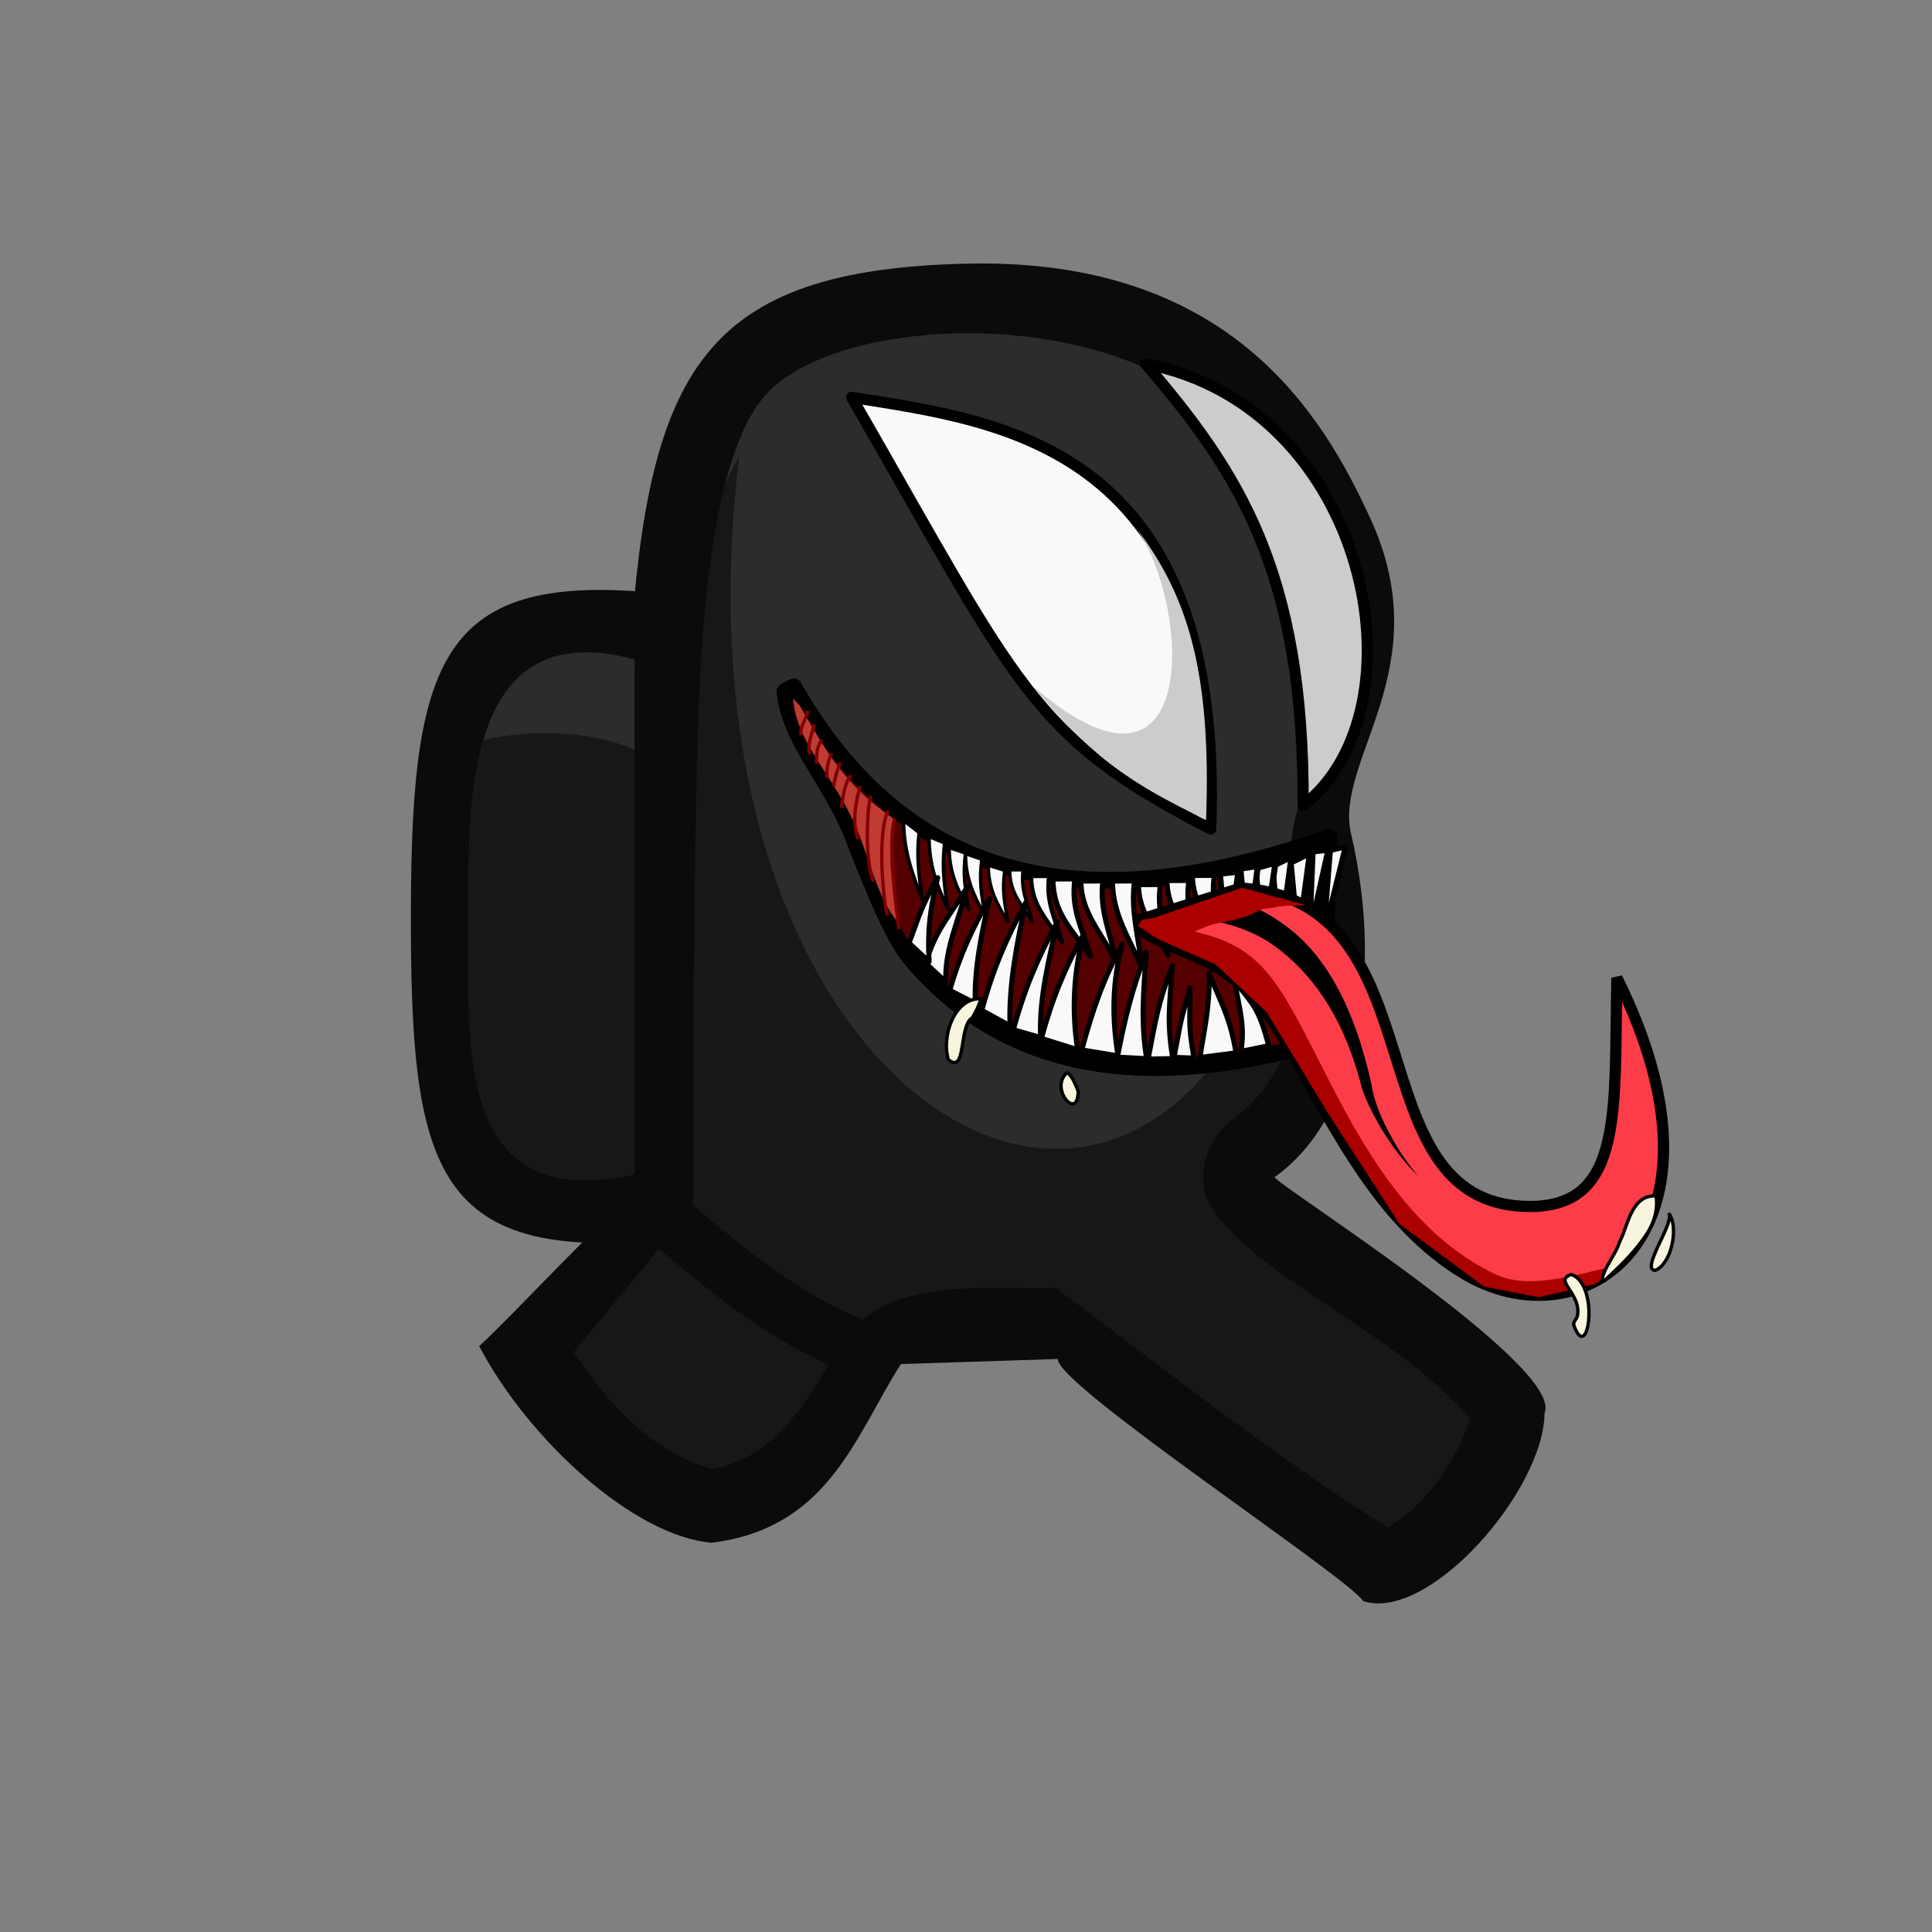 <?xml version="1.0" encoding="UTF-8" standalone="no"?>
<!-- Created with Inkscape (http://www.inkscape.org/) -->

<svg
   width="45.156mm"
   height="45.156mm"
   viewBox="0 0 45.156 45.156"
   version="1.1"
   id="svg1"
   xml:space="preserve"
   inkscape:version="1.3.2 (091e20e, 2023-11-25, custom)"
   sodipodi:docname="Amongus.svg"
   xmlns:inkscape="http://www.inkscape.org/namespaces/inkscape"
   xmlns:sodipodi="http://sodipodi.sourceforge.net/DTD/sodipodi-0.dtd"
   xmlns="http://www.w3.org/2000/svg"
   xmlns:svg="http://www.w3.org/2000/svg"><rect x="0" y="0" width="45.156" height="45.156" fill="#808080" stroke="none"/><sodipodi:namedview
     id="namedview1"
     pagecolor="#ffffff"
     bordercolor="#000000"
     borderopacity="0.25"
     inkscape:showpageshadow="2"
     inkscape:pageopacity="0.0"
     inkscape:pagecheckerboard="0"
     inkscape:deskcolor="#d1d1d1"
     inkscape:document-units="mm"
     inkscape:zoom="1.2827781"
     inkscape:cx="415.89422"
     inkscape:cy="1023.5597"
     inkscape:window-width="1920"
     inkscape:window-height="965"
     inkscape:window-x="-8"
     inkscape:window-y="-8"
     inkscape:window-maximized="1"
     inkscape:current-layer="g624" /><defs
     id="defs1"><clipPath
       clipPathUnits="userSpaceOnUse"
       id="clipPath11"><path
         id="path12"
         style="display:inline;opacity:1;fill:#000080;stroke-width:0.08"
         d="m 29.08,71.716 c -3.764,-1.002 -3.901,2.797 -3.876,5.777 0.025,2.98 -0.462,7.221 3.866,6.257 z"
         sodipodi:nodetypes="czcc" /></clipPath><inkscape:path-effect
       effect="powerstroke"
       id="path-effect893-6-0"
       is_visible="true"
       lpeversion="1.3"
       scale_width="1"
       interpolator_type="CentripetalCatmullRom"
       interpolator_beta="0.2"
       start_linecap_type="zerowidth"
       end_linecap_type="zerowidth"
       offset_points="0.022,0.2 | 0.465,0.265 | 0.978,0.123"
       linejoin_type="round"
       miter_limit="4"
       not_jump="false"
       sort_points="true"
       message="&lt;b&gt;Ctrl + click&lt;/b&gt; on existing node and move it" /><inkscape:path-effect
       effect="bspline"
       id="path-effect895-3-3"
       is_visible="true"
       lpeversion="1.3"
       weight="33.333"
       steps="2"
       helper_size="0"
       apply_no_weight="true"
       apply_with_weight="true"
       only_selected="false"
       uniform="false" /><inkscape:path-effect
       effect="simplify"
       id="path-effect899-3-8"
       is_visible="true"
       lpeversion="1.3"
       threshold="10.87"
       steps="1"
       smooth_angles="360"
       helper_size="0"
       simplify_individual_paths="false"
       simplify_just_coalesce="false" /><inkscape:path-effect
       effect="simplify"
       id="path-effect901-8-8"
       is_visible="true"
       lpeversion="1.3"
       threshold="10.87"
       steps="1"
       smooth_angles="360"
       helper_size="0"
       simplify_individual_paths="false"
       simplify_just_coalesce="false" /><inkscape:path-effect
       effect="simplify"
       id="path-effect903-7-1"
       is_visible="true"
       lpeversion="1.3"
       threshold="10.87"
       steps="1"
       smooth_angles="360"
       helper_size="0"
       simplify_individual_paths="false"
       simplify_just_coalesce="false" /><inkscape:path-effect
       effect="simplify"
       id="path-effect905-5-6"
       is_visible="true"
       lpeversion="1.3"
       threshold="10.87"
       steps="1"
       smooth_angles="360"
       helper_size="0"
       simplify_individual_paths="false"
       simplify_just_coalesce="false" /><inkscape:path-effect
       effect="simplify"
       id="path-effect907-1-0"
       is_visible="true"
       lpeversion="1.3"
       threshold="10.87"
       steps="1"
       smooth_angles="360"
       helper_size="0"
       simplify_individual_paths="false"
       simplify_just_coalesce="false" /><inkscape:path-effect
       effect="simplify"
       id="path-effect909-0-3"
       is_visible="true"
       lpeversion="1.3"
       threshold="10.87"
       steps="1"
       smooth_angles="360"
       helper_size="0"
       simplify_individual_paths="false"
       simplify_just_coalesce="false" /><inkscape:path-effect
       effect="powerstroke"
       id="path-effect893-6-3"
       is_visible="true"
       lpeversion="1.3"
       scale_width="1"
       interpolator_type="CentripetalCatmullRom"
       interpolator_beta="0.2"
       start_linecap_type="zerowidth"
       end_linecap_type="zerowidth"
       offset_points="0.022,0.2 | 0.465,0.265 | 0.978,0.123"
       linejoin_type="round"
       miter_limit="4"
       not_jump="false"
       sort_points="true"
       message="&lt;b&gt;Ctrl + click&lt;/b&gt; on existing node and move it" /><inkscape:path-effect
       effect="bspline"
       id="path-effect895-3-2"
       is_visible="true"
       lpeversion="1.3"
       weight="33.333"
       steps="2"
       helper_size="0"
       apply_no_weight="true"
       apply_with_weight="true"
       only_selected="false"
       uniform="false" /><inkscape:path-effect
       effect="simplify"
       id="path-effect899-3-7"
       is_visible="true"
       lpeversion="1.3"
       threshold="10.87"
       steps="1"
       smooth_angles="360"
       helper_size="0"
       simplify_individual_paths="false"
       simplify_just_coalesce="false" /><inkscape:path-effect
       effect="simplify"
       id="path-effect901-8-4"
       is_visible="true"
       lpeversion="1.3"
       threshold="10.87"
       steps="1"
       smooth_angles="360"
       helper_size="0"
       simplify_individual_paths="false"
       simplify_just_coalesce="false" /><inkscape:path-effect
       effect="simplify"
       id="path-effect903-7-3"
       is_visible="true"
       lpeversion="1.3"
       threshold="10.87"
       steps="1"
       smooth_angles="360"
       helper_size="0"
       simplify_individual_paths="false"
       simplify_just_coalesce="false" /><inkscape:path-effect
       effect="simplify"
       id="path-effect905-5-7"
       is_visible="true"
       lpeversion="1.3"
       threshold="10.87"
       steps="1"
       smooth_angles="360"
       helper_size="0"
       simplify_individual_paths="false"
       simplify_just_coalesce="false" /><inkscape:path-effect
       effect="simplify"
       id="path-effect907-1-1"
       is_visible="true"
       lpeversion="1.3"
       threshold="10.87"
       steps="1"
       smooth_angles="360"
       helper_size="0"
       simplify_individual_paths="false"
       simplify_just_coalesce="false" /><inkscape:path-effect
       effect="simplify"
       id="path-effect909-0-9"
       is_visible="true"
       lpeversion="1.3"
       threshold="10.87"
       steps="1"
       smooth_angles="360"
       helper_size="0"
       simplify_individual_paths="false"
       simplify_just_coalesce="false" /><inkscape:path-effect
       effect="powerstroke"
       id="path-effect893-6-6"
       is_visible="true"
       lpeversion="1.3"
       scale_width="1"
       interpolator_type="CentripetalCatmullRom"
       interpolator_beta="0.2"
       start_linecap_type="zerowidth"
       end_linecap_type="zerowidth"
       offset_points="0.022,0.2 | 0.465,0.265 | 0.978,0.123"
       linejoin_type="round"
       miter_limit="4"
       not_jump="false"
       sort_points="true"
       message="&lt;b&gt;Ctrl + click&lt;/b&gt; on existing node and move it" /><inkscape:path-effect
       effect="bspline"
       id="path-effect895-3-6"
       is_visible="true"
       lpeversion="1.3"
       weight="33.333"
       steps="2"
       helper_size="0"
       apply_no_weight="true"
       apply_with_weight="true"
       only_selected="false"
       uniform="false" /><inkscape:path-effect
       effect="simplify"
       id="path-effect899-3-9"
       is_visible="true"
       lpeversion="1.3"
       threshold="10.87"
       steps="1"
       smooth_angles="360"
       helper_size="0"
       simplify_individual_paths="false"
       simplify_just_coalesce="false" /><inkscape:path-effect
       effect="simplify"
       id="path-effect901-8-6"
       is_visible="true"
       lpeversion="1.3"
       threshold="10.87"
       steps="1"
       smooth_angles="360"
       helper_size="0"
       simplify_individual_paths="false"
       simplify_just_coalesce="false" /><inkscape:path-effect
       effect="simplify"
       id="path-effect903-7-2"
       is_visible="true"
       lpeversion="1.3"
       threshold="10.87"
       steps="1"
       smooth_angles="360"
       helper_size="0"
       simplify_individual_paths="false"
       simplify_just_coalesce="false" /><inkscape:path-effect
       effect="simplify"
       id="path-effect905-5-9"
       is_visible="true"
       lpeversion="1.3"
       threshold="10.87"
       steps="1"
       smooth_angles="360"
       helper_size="0"
       simplify_individual_paths="false"
       simplify_just_coalesce="false" /><inkscape:path-effect
       effect="simplify"
       id="path-effect907-1-02"
       is_visible="true"
       lpeversion="1.3"
       threshold="10.87"
       steps="1"
       smooth_angles="360"
       helper_size="0"
       simplify_individual_paths="false"
       simplify_just_coalesce="false" /><inkscape:path-effect
       effect="simplify"
       id="path-effect909-0-1"
       is_visible="true"
       lpeversion="1.3"
       threshold="10.87"
       steps="1"
       smooth_angles="360"
       helper_size="0"
       simplify_individual_paths="false"
       simplify_just_coalesce="false" /></defs><g
     inkscape:groupmode="layer"
     id="layer3"
     inkscape:label="Layer 3"
     style="display:inline;opacity:1"
     transform="translate(-106.499,-250.341)"><g
       id="g638"
       transform="translate(313.747,244.819)"
       inkscape:export-filename="SK_04\botskin-default-001.png"
       inkscape:export-xdpi="96"
       inkscape:export-ydpi="96"><rect
         style="fill:none;fill-opacity:1;stroke:none;stroke-width:1.291;stroke-linecap:round"
         id="rect624"
         width="45.156"
         height="45.156"
         x="-252.403"
         y="5.522"
         inkscape:export-filename="SK_00\botskin-default-001.png"
         inkscape:export-xdpi="96"
         inkscape:export-ydpi="96" /><g
         id="g630"
         transform="translate(-313.022,-10.497)"><g
           id="g629"><path
             id="path624"
             style="display:inline;fill:#0b0b0b;fill-opacity:1;stroke-width:0.08"
             d="m 76.055,29.698 0.167,15.04 c -5.759,0.666 -6.292,-1.533 -6.275,-7.707 0.016,-6.036 0.791,-7.951 6.109,-7.333 z"
             sodipodi:nodetypes="ccsc" /><path
             id="path625"
             style="display:inline;fill:#0b0b0b;fill-opacity:1;stroke-width:0.08"
             d="m 75.074,30.977 c -0.237,3.545 -0.081,5.765 0.109,13.076 0.027,1.027 -0.376,1.578 -1.621,1.964 -0.376,0.92 -0.821,4.633 0.201,4.853 4.282,0.923 7.834,0.184 8.664,-0.928 -0.039,0.606 -0.328,1.396 0.09,2.002 1.287,0.28 5.373,0.357 6.86,-0.224 0.75,-1.736 0.189,-3.472 0.284,-5.209 1.202,-0.954 2.67,-1.867 2.292,-3.064 0.408,-2.788 0.161,-5.338 -0.029,-8.16 -0.119,-1.77 2.06,-3.849 0.46,-7.349 -1.113,-2.436 -3.275,-6.116 -9.437,-5.977 -6.162,0.139 -7.436,2.5 -7.871,9.016 z"
             sodipodi:nodetypes="sscscccccsscs" /><path
             id="path626"
             style="display:inline;fill:#171717;fill-opacity:1;stroke-width:0.08"
             d="m 82.116,23.755 c -1.716,0.037 -3.233,0.476 -3.892,1.394 -0.632,0.882 -1.114,2.795 -1.324,5.95 -0.583,8.729 -0.048,11.525 -0.176,13.53 l 2.172,0.026 c 0.772,0.43 0.537,0.861 -0.015,1.291 l -2.474,-0.03 c -0.244,0.482 -0.632,0.873 -1.204,1.17 -0.14,0.672 -0.277,1.355 -0.213,2.043 2.011,0.643 4.27,0.464 5.969,-0.283 2.48,-1.238 1.674,-2.557 2.117,-4.697 0.425,0.002 0.893,-0.215 1.262,0.068 l 0.176,1.111 h 4.213 c 0.705,-0.583 1.533,-1.068 1.604,-1.848 0.219,-2.406 0.41,-4.68 0.304,-7.161 -0.113,-1.679 0.615,-3.028 0.882,-3.979 0.388,-1.387 -1.032,-5.243 -3.197,-6.898 -1.461,-1.117 -3.995,-1.734 -6.202,-1.687 z m 2.591,23.067 c -0.284,0.886 -0.293,1.646 -1.201,2.138 0.128,0.386 -0.174,1.061 0.136,1.488 0.852,0.39 3.352,0.194 4.312,0.067 0.074,-0.882 -0.133,-2.122 -0.069,-3.681 z"
             sodipodi:nodetypes="ssscccccccccccscssscccccc" /><path
             id="path627"
             style="display:inline;fill:#2c2c2c;fill-opacity:1;stroke-width:0.08"
             d="m 75.173,31.21 c -3.764,-1.002 -3.901,2.797 -3.876,5.777 0.025,2.98 -0.462,7.221 3.866,6.257 z"
             sodipodi:nodetypes="czcc" /><path
             style="display:inline;fill:#171717;fill-opacity:1;stroke-width:0.08"
             d="m 24.845,73.845 c 0.166,-0.089 0.409,-0.174 0.704,-0.243 1.049,-0.245 2.753,-0.283 3.937,0.433 0.271,7.181 0.318,10.283 -1.291,10.308 -4.494,0.068 -3.274,-7.151 -3.35,-10.498 z"
             id="path628"
             sodipodi:nodetypes="cscsc"
             clip-path="url(#clipPath11)"
             transform="translate(46.093,-40.506)" /><path
             id="path629"
             style="display:inline;fill:#2c2c2c;fill-opacity:1;stroke-width:0.08"
             d="m 82.116,23.755 c -1.716,0.037 -3.233,0.476 -3.892,1.394 -0.212,0.295 -0.404,0.717 -0.578,1.251 -1.864,15.559 10.069,21.909 12.987,9.919 -0.113,-1.679 0.615,-3.028 0.882,-3.979 0.388,-1.387 -1.032,-5.243 -3.197,-6.898 -1.461,-1.117 -3.995,-1.734 -6.202,-1.687 z" /></g><g
           id="g892-0-5"
           transform="translate(-136.031,-279.144)"
           style="display:inline"><g
             id="g844-8-1"
             transform="translate(0,44.425)" /><g
             id="g891-7-4"><path
               style="display:inline;opacity:1;fill:#550000;fill-opacity:1;stroke:#000000;stroke-width:0.387;stroke-linecap:round;stroke-linejoin:round"
               d="m 214.951,266.945 c 2.67,4.676 6.894,5.493 12.52,3.518 l -0.168,4.77 c -3.445,1 -7.105,1.059 -9.617,-1.934 -0.484,-0.577 -1.039,-2.071 -1.357,-2.872 -0.521,-1.311 -1.483,-2.25 -1.584,-3.374 z"
               id="path844-8-56"
               sodipodi:nodetypes="cccsscc"
               transform="translate(0,44.425)" /><path
               style="display:inline;opacity:1;fill:#f9f9f9;fill-opacity:1;stroke:#000000;stroke-width:0.118;stroke-linecap:butt;stroke-linejoin:round"
               d="m 227.496,270.771 -0.153,1.938 0.5,-2.021 z"
               id="path845-2-4"
               sodipodi:nodetypes="cccc"
               transform="translate(0,44.425)" /><path
               style="display:inline;opacity:1;fill:#f9f9f9;fill-opacity:1;stroke:#000000;stroke-width:0.141;stroke-linecap:butt;stroke-linejoin:round"
               d="m 227.081,270.795 -0.083,1.986 0.453,-2.029 z"
               id="path846-7-2"
               sodipodi:nodetypes="cccc"
               transform="translate(0,44.425)" /><path
               style="display:inline;opacity:1;fill:#f9f9f9;fill-opacity:1;stroke:#000000;stroke-width:0.141;stroke-linecap:butt;stroke-linejoin:round"
               d="m 226.567,271.056 0.172,1.843 0.278,-2.064 z"
               id="path847-1-1"
               sodipodi:nodetypes="cccc"
               transform="translate(0,44.425)" /><path
               style="display:inline;opacity:1;fill:#f9f9f9;fill-opacity:1;stroke:#000000;stroke-width:0.141;stroke-linecap:butt;stroke-linejoin:round"
               d="m 226.138,271.14 0.172,1.843 0.278,-2.064 z"
               id="path848-7-2"
               sodipodi:nodetypes="cccc"
               transform="translate(0,44.425)" /><path
               style="display:inline;opacity:1;fill:#f9f9f9;fill-opacity:1;stroke:#000000;stroke-width:0.141;stroke-linecap:butt;stroke-linejoin:round"
               d="m 225.746,271.187 0.172,1.843 0.295,-1.972 z"
               id="path849-3-6"
               sodipodi:nodetypes="cccc"
               transform="translate(0,44.425)" /><path
               style="display:inline;opacity:1;fill:#f9f9f9;fill-opacity:1;stroke:#000000;stroke-width:0.118;stroke-linecap:butt;stroke-linejoin:round"
               d="m 224.271,271.356 c 0.003,0.642 0.396,1.075 0.691,1.646 -0.074,-0.562 -0.273,-1.086 -0.176,-1.648 z"
               id="path850-0-1"
               sodipodi:nodetypes="cccc"
               transform="translate(0,44.425)" /><path
               style="display:inline;opacity:1;fill:#f9f9f9;fill-opacity:1;stroke:#000000;stroke-width:0.118;stroke-linecap:butt;stroke-linejoin:round"
               d="m 223.676,271.475 c 0.003,0.642 0.396,1.075 0.691,1.646 -0.074,-0.562 -0.273,-1.086 -0.176,-1.648 z"
               id="path851-8-0"
               sodipodi:nodetypes="cccc"
               transform="translate(0,44.425)" /><path
               style="display:inline;opacity:1;fill:#f9f9f9;fill-opacity:1;stroke:#000000;stroke-width:0.118;stroke-linecap:butt;stroke-linejoin:round"
               d="m 223.01,271.57 c 0.003,0.642 0.396,1.075 0.691,1.646 -0.074,-0.562 -0.273,-1.086 -0.176,-1.648 z"
               id="path852-7-53"
               sodipodi:nodetypes="cccc"
               transform="translate(0,44.425)" /><path
               style="display:inline;opacity:1;fill:#f9f9f9;fill-opacity:1;stroke:#000000;stroke-width:0.141;stroke-linecap:butt;stroke-linejoin:round"
               d="m 225.392,271.196 0.172,1.843 0.236,-1.905 z"
               id="path853-6-8"
               sodipodi:nodetypes="cccc"
               transform="translate(0,44.425)" /><path
               style="display:inline;opacity:1;fill:#f9f9f9;fill-opacity:1;stroke:#000000;stroke-width:0.141;stroke-linecap:butt;stroke-linejoin:round"
               d="m 224.913,271.314 0.172,1.843 0.261,-1.888 z"
               id="path854-3-6"
               sodipodi:nodetypes="cccc"
               transform="translate(0,44.425)" /><path
               style="display:inline;opacity:1;fill:#fc3c48;fill-opacity:1;stroke:#000000;stroke-width:0.262;stroke-linecap:round"
               d="m 222.796,272.463 c 1.477,1.052 2.453,0.512 3.978,3.334 1.147,2.125 2.15,3.817 3.792,4.835 2.85,1.765 6.6,-0.898 3.627,-6.882 -0.074,3.061 0.195,5.388 -2.099,5.342 -4.104,-0.082 -1.975,-7.136 -6.691,-7.442 z"
               id="path855-0-1"
               sodipodi:nodetypes="csscscc"
               transform="translate(0,44.425)" /><path
               style="display:inline;opacity:1;fill:#f9f9f9;fill-opacity:1;stroke:#000000;stroke-width:0.118;stroke-linecap:butt;stroke-linejoin:round"
               d="m 222.403,271.487 c 0.003,0.795 0.396,1.331 0.691,2.038 -0.074,-0.696 -0.273,-1.345 -0.176,-2.041 z"
               id="path856-6-3"
               sodipodi:nodetypes="cccc"
               transform="translate(0,44.425)" /><path
               style="display:inline;opacity:1;fill:#f9f9f9;fill-opacity:1;stroke:#000000;stroke-width:0.262;stroke-linecap:butt;stroke-linejoin:round"
               d="m 216.307,260.181 c 3.905,6.778 4.176,7.924 8.391,10.088 0.334,-8.924 -4.787,-9.519 -8.391,-10.088 z"
               id="path857-7-80"
               sodipodi:nodetypes="ccc"
               transform="translate(0,44.425)" /><path
               style="display:inline;opacity:1;fill:#cccccc;fill-opacity:1;stroke:#000000;stroke-width:0.262;stroke-linecap:butt;stroke-linejoin:round"
               d="m 223.178,259.399 c 2.163,2.521 3.707,4.847 3.68,10.319 2.9,-2.242 1.559,-9.315 -3.68,-10.319 z"
               id="path858-0-8"
               sodipodi:nodetypes="ccc"
               transform="translate(0,44.425)" /><path
               style="display:inline;opacity:1;fill:#cccccc;fill-opacity:1;stroke:none;stroke-width:0.262;stroke-linecap:butt;stroke-linejoin:round"
               d="m 220.493,266.887 c 1.119,1.278 1.792,2.09 4.098,3.163 0.122,-3.414 -0.406,-5.208 -1.645,-6.829 1.337,1.899 1.488,7.116 -2.453,3.666 z"
               id="path859-3-2"
               sodipodi:nodetypes="cccc"
               transform="translate(0,44.425)" /><path
               style="display:inline;opacity:1;fill:#000000;fill-opacity:1;fill-rule:nonzero;stroke:none;stroke-width:0.262;stroke-linecap:round"
               d="m 224.364,272.092 c 0.014,0.034 0.011,0.148 0.079,0.203 0.117,0.096 0.479,0.13 0.909,0.28 0.32,0.111 0.627,0.266 0.907,0.479 0.049,0.037 0.098,0.076 0.147,0.117 0.338,0.28 0.695,0.655 1.019,1.175 0.264,0.424 0.535,0.992 0.749,1.762 0.018,0.066 0.037,0.135 0.055,0.207 0.048,0.145 0.119,0.323 0.225,0.536 0.092,0.184 0.201,0.377 0.324,0.569 0.128,0.201 0.259,0.382 0.383,0.537 0.176,0.219 0.314,0.355 0.399,0.431 -0.076,-0.084 -0.202,-0.232 -0.358,-0.461 -0.11,-0.162 -0.226,-0.351 -0.335,-0.558 -0.105,-0.198 -0.195,-0.396 -0.265,-0.582 -0.08,-0.214 -0.124,-0.39 -0.142,-0.525 -0.016,-0.074 -0.032,-0.146 -0.048,-0.214 -0.187,-0.795 -0.419,-1.411 -0.655,-1.886 -0.292,-0.587 -0.632,-1.043 -1.007,-1.385 -0.053,-0.049 -0.108,-0.095 -0.163,-0.139 -0.315,-0.252 -0.657,-0.463 -1.032,-0.608 -0.503,-0.194 -0.947,-0.214 -1.089,-0.133 -0.081,0.046 -0.086,0.165 -0.1,0.196 z"
               id="path860-8-4"
               sodipodi:nodetypes="csc"
               inkscape:path-effect="#path-effect893-6-6"
               inkscape:original-d="m 224.36368,272.09223 c 1.36211,0.0371 3.21359,0.9139 3.98019,4.19566 0.15054,0.64444 0.71761,1.60439 1.21531,2.09889"
               transform="translate(0,44.425)" /><path
               style="display:inline;opacity:1;fill:#f9f9f9;fill-opacity:1;stroke:#000000;stroke-width:0.118;stroke-linecap:butt;stroke-linejoin:round"
               d="m 221.665,271.487 c 0.003,0.795 0.551,1.26 0.846,1.967 -0.133,-0.696 -0.428,-1.273 -0.331,-1.969 z"
               id="path861-8-74"
               sodipodi:nodetypes="cccc"
               transform="translate(0,44.425)" /><path
               style="display:inline;opacity:1;fill:#f9f9f9;fill-opacity:1;stroke:#000000;stroke-width:0.118;stroke-linecap:butt;stroke-linejoin:round"
               d="m 221.011,271.439 c 0.003,0.795 0.432,1.164 0.881,1.812 -0.216,-0.696 -0.464,-1.119 -0.367,-1.815 z"
               id="path862-6-3"
               sodipodi:nodetypes="cccc"
               transform="translate(0,44.425)" /><path
               style="display:inline;opacity:1;fill:#f9f9f9;fill-opacity:1;stroke:#000000;stroke-width:0.098;stroke-linecap:butt;stroke-linejoin:round"
               d="m 220.501,271.37 c 0.002,0.678 0.354,0.994 0.722,1.546 -0.177,-0.594 -0.38,-0.954 -0.301,-1.548 z"
               id="path863-2-8"
               sodipodi:nodetypes="cccc"
               transform="translate(0,44.425)" /><path
               style="display:inline;opacity:1;fill:#f9f9f9;fill-opacity:1;stroke:#000000;stroke-width:0.118;stroke-linecap:butt;stroke-linejoin:round"
               d="m 221.59,275.43 c -0.144,-0.885 -0.097,-1.853 0.146,-2.717 -0.45,0.821 -0.74,1.508 -0.994,2.451 z"
               id="path864-3-0"
               sodipodi:nodetypes="cccc"
               transform="translate(0,44.425)" /><path
               style="display:inline;opacity:1;fill:#f9f9f9;fill-opacity:1;stroke:#000000;stroke-width:0.075;stroke-linecap:butt;stroke-linejoin:round"
               d="m 220.002,271.227 c 0.001,0.532 0.261,0.78 0.531,1.213 -0.131,-0.466 -0.28,-0.749 -0.221,-1.215 z"
               id="path865-2-44"
               sodipodi:nodetypes="cccc"
               transform="translate(0,44.425)" /><path
               style="display:inline;opacity:1;fill:#f9f9f9;fill-opacity:1;stroke:#000000;stroke-width:0.075;stroke-linecap:butt;stroke-linejoin:round"
               d="m 219.502,271.12 c 0.001,0.532 0.189,0.887 0.46,1.321 -0.089,-0.466 -0.143,-0.737 -0.079,-1.203 z"
               id="path866-9-51"
               sodipodi:nodetypes="cccc"
               transform="translate(0,44.425)" /><path
               style="display:inline;opacity:1;fill:#f9f9f9;fill-opacity:1;stroke:#000000;stroke-width:0.078;stroke-linecap:butt;stroke-linejoin:round"
               d="m 218.968,270.848 c 9.9e-4,0.584 0.188,0.972 0.457,1.448 -0.088,-0.511 -0.142,-0.808 -0.078,-1.319 z"
               id="path867-2-8"
               sodipodi:nodetypes="cccc"
               transform="translate(0,44.425)" /><path
               style="display:inline;opacity:1;fill:#f9f9f9;fill-opacity:1;stroke:#000000;stroke-width:0.078;stroke-linecap:butt;stroke-linejoin:round"
               d="m 218.587,270.705 c 9.9e-4,0.584 0.188,0.972 0.457,1.448 -0.088,-0.511 -0.142,-0.808 -0.078,-1.319 z"
               id="path868-8-8"
               sodipodi:nodetypes="cccc"
               transform="translate(0,44.425)" /><path
               style="display:inline;opacity:1;fill:#f9f9f9;fill-opacity:1;stroke:#000000;stroke-width:0.083;stroke-linecap:butt;stroke-linejoin:round"
               d="m 218.114,270.445 c 9.6e-4,0.682 0.181,1.137 0.44,1.693 -0.085,-0.598 -0.137,-0.945 -0.075,-1.543 z"
               id="path869-0-2"
               sodipodi:nodetypes="cccc"
               transform="translate(0,44.425)" /><path
               style="display:inline;opacity:1;fill:#f9f9f9;fill-opacity:1;stroke:#000000;stroke-width:0.083;stroke-linecap:butt;stroke-linejoin:round"
               d="m 217.519,270.068 c 9.6e-4,0.683 0.181,1.203 0.44,1.853 -0.085,-0.629 -0.137,-0.995 -0.075,-1.57 z"
               id="path870-1-9"
               sodipodi:nodetypes="cccc"
               transform="translate(0,44.425)" /><path
               style="display:inline;opacity:1;fill:#f9f9f9;fill-opacity:1;stroke:#000000;stroke-width:0.118;stroke-linecap:butt;stroke-linejoin:round"
               d="m 220.724,275.144 c -0.044,-0.913 0.201,-1.851 0.39,-2.701 -0.45,0.821 -0.774,1.575 -1.028,2.518 z"
               id="path871-1-6"
               sodipodi:nodetypes="cccc"
               transform="translate(0,44.425)" /><path
               style="display:inline;opacity:1;fill:#f9f9f9;fill-opacity:1;stroke:#000000;stroke-width:0.118;stroke-linecap:butt;stroke-linejoin:round"
               d="m 220.01,274.87 c -0.044,-0.913 0.177,-2.03 0.366,-2.879 -0.45,0.821 -0.774,1.575 -1.028,2.518 z"
               id="path872-0-4"
               sodipodi:nodetypes="cccc"
               transform="translate(0,44.425)" /><path
               style="display:inline;opacity:1;fill:#f9f9f9;fill-opacity:1;stroke:#000000;stroke-width:0.118;stroke-linecap:butt;stroke-linejoin:round"
               d="m 219.199,274.347 c -0.04,-0.778 0.161,-1.728 0.332,-2.451 -0.409,0.699 -0.702,1.341 -0.932,2.144 z"
               id="path873-9-2"
               sodipodi:nodetypes="cccc"
               transform="translate(0,44.425)" /><path
               style="display:inline;opacity:1;fill:#f9f9f9;fill-opacity:1;stroke:#000000;stroke-width:0.118;stroke-linecap:butt;stroke-linejoin:round"
               d="m 218.509,273.847 c -0.04,-0.778 0.327,-1.502 0.499,-2.225 -0.409,0.699 -0.738,0.984 -0.968,1.787 z"
               id="path874-5-3"
               sodipodi:nodetypes="cccc"
               transform="translate(0,44.425)" /><path
               style="display:inline;opacity:1;fill:#f9f9f9;fill-opacity:1;stroke:#000000;stroke-width:0.118;stroke-linecap:butt;stroke-linejoin:round"
               d="m 218.116,273.371 c -0.04,-0.778 0.03,-1.24 0.201,-1.963 -0.409,0.7 -0.47,1.022 -0.671,1.525 z"
               id="path875-9-0"
               sodipodi:nodetypes="cccc"
               transform="translate(0,44.425)" /><path
               style="display:inline;opacity:1;fill:#f9f9f9;fill-opacity:1;stroke:#000000;stroke-width:0.118;stroke-linecap:butt;stroke-linejoin:round"
               d="m 222.533,275.573 c -0.144,-0.885 -0.139,-1.752 0.104,-2.616 -0.45,0.821 -0.698,1.533 -0.952,2.476 z"
               id="path876-9-76"
               sodipodi:nodetypes="cccc"
               transform="translate(0,44.425)" /><path
               style="display:inline;opacity:1;fill:#f9f9f9;fill-opacity:1;stroke:#000000;stroke-width:0.118;stroke-linecap:butt;stroke-linejoin:round"
               d="m 223.202,275.638 c -0.144,-0.885 -0.069,-1.581 -0.01,-2.488 -0.335,0.88 -0.493,1.51 -0.674,2.453 z"
               id="path877-7-8"
               sodipodi:nodetypes="cccc"
               transform="translate(0,44.425)" /><path
               style="display:inline;opacity:1;fill:#c03c33;fill-opacity:1;stroke:none;stroke-width:0.387;stroke-linecap:round;stroke-linejoin:round"
               d="m 215.093,267.385 c 0.778,1.362 1.155,1.913 2.192,2.647 -0.097,0.82 -0.026,1.639 0.131,2.459 -0.484,-0.577 -0.635,-1.33 -0.953,-2.132 -0.521,-1.311 -1.427,-2.016 -1.528,-3.14 z"
               id="path878-2-0"
               sodipodi:nodetypes="cccscc"
               transform="translate(0,44.425)" /><path
               style="display:inline;opacity:1;fill:#f9f9f9;fill-opacity:1;stroke:#000000;stroke-width:0.118;stroke-linecap:butt;stroke-linejoin:round"
               d="m 223.812,275.636 c -0.144,-0.885 -0.069,-1.266 -0.01,-2.173 -0.335,0.88 -0.386,1.242 -0.567,2.185 z"
               id="path879-3-2"
               sodipodi:nodetypes="cccc"
               transform="translate(0,44.425)" /><path
               style="display:inline;opacity:1;fill:#f9f9f9;fill-opacity:1;stroke:#000000;stroke-width:0.118;stroke-linecap:butt;stroke-linejoin:round"
               d="m 224.306,275.624 c -0.144,-0.885 -0.08,-0.719 -0.094,-1.637 -0.258,0.927 -0.19,0.677 -0.371,1.62 z"
               id="path880-1-00"
               sodipodi:nodetypes="cccc"
               transform="translate(0,44.425)" /><path
               style="display:inline;opacity:1;fill:#f9f9f9;fill-opacity:1;stroke:#000000;stroke-width:0.118;stroke-linecap:butt;stroke-linejoin:round"
               d="m 225.29,275.502 c -0.142,-0.886 -0.411,-1.268 -0.624,-1.86 0.005,0.865 -0.131,1.362 -0.219,1.969 z"
               id="path881-2-4"
               sodipodi:nodetypes="cccc"
               transform="translate(0,44.425)" /><path
               style="display:inline;opacity:1;fill:#f9f9f9;fill-opacity:1;stroke:#000000;stroke-width:0.118;stroke-linecap:butt;stroke-linejoin:round"
               d="m 226.056,275.334 c -0.232,-0.865 -0.358,-0.96 -0.8,-1.507 0.131,0.73 0.239,1.034 0.151,1.641 z"
               id="path882-5-8"
               sodipodi:nodetypes="cccc"
               transform="translate(0,44.425)" /><path
               style="opacity:1;fill:#c03c33;fill-opacity:1;stroke:none;stroke-width:0.387;stroke-linecap:butt;stroke-linejoin:round"
               d="m 233.356,318.069 c 0,0 0.171,0.258 0.171,0.258 0,0 -0.171,-0.258 -0.171,-0.258 z"
               id="path883-0-0"
               inkscape:path-effect="#path-effect895-3-6"
               inkscape:original-d="m 233.18545,317.81141 c 0.17055,0.25781 0.34111,0.51562 0.51166,0.77343 -0.17055,-0.25781 -0.34111,-0.51562 -0.51166,-0.77343 z" /><path
               style="opacity:1;fill:#f7f5dd;fill-opacity:1;stroke:#000000;stroke-width:0.078;stroke-linecap:butt;stroke-linejoin:round"
               d="m 235.417,323.698 c 0.013,0.047 0.005,0.096 -0.007,0.142 -0.024,0.094 -0.061,0.183 -0.1,0.271 -0.079,0.18 -0.172,0.355 -0.244,0.538 -0.028,0.071 -0.056,0.143 -0.066,0.218 -0.005,0.042 -0.009,0.096 0.028,0.124 0.02,0.015 0.049,0.027 0.072,0.016 0.087,-0.039 0.156,-0.11 0.21,-0.188 0.075,-0.109 0.125,-0.233 0.158,-0.361 0.037,-0.143 0.055,-0.291 0.045,-0.438 -0.007,-0.095 -0.023,-0.191 -0.067,-0.277 -0.008,-0.016 -0.018,-0.032 -0.028,-0.046 z"
               id="path885-1-69"
               inkscape:path-effect="#path-effect899-3-9"
               inkscape:original-d="m 235.41675,323.69815 c 0.0838,0.26355 -0.67947,1.30484 -0.3261,1.31338 0.38548,-0.16139 0.54162,-1.0082 0.3261,-1.31338 z"
               sodipodi:nodetypes="ccc" /><path
               style="opacity:1;fill:#f7f5dd;fill-opacity:1;stroke:#000000;stroke-width:0.078;stroke-linecap:butt;stroke-linejoin:round"
               d="m 221.337,320.393 c -0.056,0.049 -0.099,0.113 -0.12,0.185 -0.026,0.089 -0.02,0.186 0.009,0.274 0.024,0.073 0.061,0.143 0.115,0.198 0.031,0.032 0.07,0.06 0.115,0.068 0.04,0.007 0.077,-0.019 0.097,-0.052 0.025,-0.041 0.035,-0.09 0.04,-0.137 0.004,-0.035 0.015,-0.072 0.005,-0.105 -0.019,-0.062 -0.044,-0.122 -0.072,-0.18 -0.03,-0.063 -0.06,-0.126 -0.103,-0.18 -0.023,-0.028 -0.048,-0.06 -0.084,-0.07 z"
               id="path886-6-5"
               inkscape:path-effect="#path-effect901-8-6"
               inkscape:original-d="m 221.33675,320.39253 c -0.42173,0.36857 0.26761,1.15107 0.25951,0.42976 -0.0278,-0.0929 -0.1583,-0.40846 -0.25951,-0.42976 z"
               sodipodi:nodetypes="ccc" /><path
               style="opacity:1;fill:#f7f5dd;fill-opacity:1;stroke:#000000;stroke-width:0.078;stroke-linecap:butt;stroke-linejoin:round"
               d="m 219.326,318.663 c -0.111,-0.006 -0.224,0.022 -0.321,0.077 -0.123,0.071 -0.22,0.182 -0.292,0.304 -0.093,0.159 -0.152,0.337 -0.177,0.519 -0.02,0.146 -0.022,0.297 0.012,0.442 0.007,0.029 0.002,0.067 0.025,0.085 0.037,0.029 0.077,0.057 0.125,0.064 0.043,0.006 0.081,-0.024 0.103,-0.059 0.034,-0.055 0.05,-0.119 0.064,-0.181 0.039,-0.183 0.053,-0.371 0.105,-0.55 0.022,-0.075 0.049,-0.152 0.1,-0.213 0.018,-0.021 0.048,-0.03 0.062,-0.054 0.079,-0.138 0.156,-0.279 0.195,-0.434 z"
               id="path887-6-2"
               inkscape:path-effect="#path-effect903-7-2"
               inkscape:original-d="m 219.3257,318.6626 c -0.63511,-0.0316 -0.93114,0.93063 -0.75329,1.42674 0.42204,0.34411 0.22934,-0.80175 0.55788,-0.99303 0.0787,-0.13772 0.15612,-0.27887 0.19541,-0.43371 z"
               sodipodi:nodetypes="cccc" /><path
               id="path888-8-6"
               style="opacity:1;mix-blend-mode:multiply;fill:none;fill-opacity:1;stroke:#800000;stroke-width:0.078;stroke-linecap:butt;stroke-linejoin:round"
               inkscape:path-effect="#path-effect905-5-9"
               inkscape:original-d="m 217.31145,314.44526 c -0.19208,0.72389 0.0926,2.40095 0.0971,2.5898 m -0.25296,-2.77274 c -0.28304,0.64772 -0.0702,2.36396 -0.008,2.44914 m -1.86373,-4.77922 c -0.03,0.19918 -0.19761,0.36697 -0.1591,0.57766 m 0.30468,-0.26403 c -0.0399,0.23358 -0.1648,0.46323 -0.10561,0.70493 m 0.28834,-0.34509 c -0.11746,0.16264 -0.13615,0.37318 -0.12435,0.56743 m 0.35208,-0.2421 c -0.0884,0.17603 -0.12697,0.37737 -0.1061,0.57349 m 0.31632,-0.35637 c -0.0911,0.17234 -0.13097,0.36538 -0.16878,0.55486 m 0.41491,-0.2499 c -0.13102,0.0477 -0.22737,0.65545 -0.22219,0.75317 m 0.4294,-0.51651 c -0.10307,0.43425 -0.19349,0.82084 -0.0454,1.24703 m 0.29793,-1.01581 c -0.11408,0.43016 -0.11738,1.59782 0.0587,2.0063"
               d="m 217.311,314.445 c -0.056,0.219 -0.067,0.446 -0.067,0.671 4.1e-4,0.498 0.056,0.995 0.114,1.489 0.016,0.14 0.037,0.279 0.05,0.419 0,0 4.1e-4,0.01 4.1e-4,0.01 m -0.253,-2.773 c -0.077,0.181 -0.107,0.379 -0.124,0.573 -0.034,0.389 -0.024,0.78 0.01,1.168 0.019,0.209 0.03,0.421 0.08,0.625 0.007,0.028 0.011,0.057 0.025,0.083 m -1.864,-4.779 c -0.026,0.173 -0.153,0.315 -0.164,0.491 -0.002,0.029 -2.6e-4,0.058 0.005,0.086 m 0.305,-0.264 c -0.033,0.192 -0.121,0.373 -0.121,0.57 -1.1e-4,0.045 0.005,0.091 0.016,0.135 m 0.288,-0.345 c -0.117,0.163 -0.136,0.373 -0.124,0.567 m 0.352,-0.242 c -0.088,0.176 -0.127,0.377 -0.106,0.573 m 0.316,-0.356 c -0.091,0.172 -0.131,0.365 -0.169,0.555 m 0.415,-0.25 c -0.045,0.021 -0.068,0.069 -0.086,0.112 -0.059,0.14 -0.092,0.29 -0.115,0.44 -0.01,0.067 -0.021,0.134 -0.022,0.201 m 0.429,-0.517 c -0.067,0.284 -0.137,0.572 -0.121,0.866 0.007,0.13 0.033,0.258 0.075,0.381 m 0.298,-1.016 c -0.044,0.176 -0.061,0.358 -0.07,0.539 -0.018,0.334 -0.018,0.669 0.025,1.001 0.02,0.155 0.043,0.311 0.101,0.457 0,0 0.002,0.005 0.002,0.005 0,0 0.002,0.005 0.002,0.005"
               sodipodi:nodetypes="cccccccccccccccccccc" /><path
               style="opacity:1;mix-blend-mode:multiply;fill:#aa0000;fill-opacity:1;stroke:none;stroke-width:0.078;stroke-linecap:butt;stroke-linejoin:round"
               d="m 223.097,316.814 0.262,-0.039 2.069,-0.707 1.485,0.403 c -0.237,0.033 -0.475,-0.004 -0.703,0.053 -0.158,0.04 -0.301,0.007 -0.444,0.112 -0.606,0.289 -0.835,0.151 -1.442,0.459 0.877,0.196 1.429,0.534 1.946,1.288 1.153,1.686 2.202,5.338 5.071,6.714 0.758,0.364 1.778,0.061 2.979,-0.239 l -0.617,0.467 -1.335,0.314 -1.283,-0.249 -1.977,-1.466 -1.663,-2.579 -1.44,-2.37 -1.191,-1.113 -1.362,-0.602 -0.458,-0.301 z"
               id="path889-9-7"
               sodipodi:nodetypes="ccccsscssccccccccccc" /><path
               style="opacity:1;fill:#f7f5dd;fill-opacity:1;stroke:#000000;stroke-width:0.078;stroke-linecap:butt;stroke-linejoin:round"
               d="m 235.107,323.27 c -0.105,-0.006 -0.213,0.016 -0.304,0.071 -0.106,0.065 -0.184,0.167 -0.244,0.274 -0.097,0.176 -0.156,0.37 -0.226,0.557 -0.028,0.075 -0.069,0.145 -0.094,0.221 -0.028,0.085 -0.073,0.164 -0.116,0.242 -0.075,0.137 -0.162,0.268 -0.223,0.411 -0.02,0.047 -0.039,0.095 -0.044,0.147 -0.003,0.028 0.02,0.083 0.042,0.063 0.275,-0.258 0.553,-0.515 0.787,-0.812 0.161,-0.205 0.317,-0.424 0.388,-0.675 0.046,-0.162 0.061,-0.333 0.035,-0.5 z"
               id="path890-6-63"
               inkscape:path-effect="#path-effect907-1-02"
               inkscape:original-d="m 235.1073,323.2699 c -0.58639,-0.0314 -0.66091,0.72299 -0.86841,1.12444 -0.0774,0.24608 -0.52004,0.82577 -0.34105,0.86282 0.45837,-0.42936 0.95537,-0.88519 1.17494,-1.48733 0.0462,-0.16171 0.0607,-0.33338 0.0345,-0.49993 z" /><path
               style="opacity:1;fill:#f7f5dd;fill-opacity:1;stroke:#000000;stroke-width:0.078;stroke-linecap:butt;stroke-linejoin:round"
               d="m 233.126,325.105 c -0.044,0.015 -0.09,0.034 -0.122,0.07 -0.026,0.029 -0.028,0.072 -0.017,0.109 0.018,0.056 0.051,0.106 0.083,0.155 0.065,0.1 0.131,0.201 0.172,0.315 0.036,0.099 0.047,0.207 0.03,0.311 -0.014,0.081 -0.113,0.154 -0.085,0.231 0.025,0.068 0.052,0.138 0.096,0.197 0.024,0.033 0.063,0.074 0.107,0.057 0.043,-0.017 0.066,-0.06 0.082,-0.1 0.033,-0.08 0.049,-0.166 0.058,-0.251 0.017,-0.166 0.012,-0.334 -0.018,-0.498 -0.025,-0.133 -0.065,-0.266 -0.136,-0.382 -0.058,-0.094 -0.142,-0.176 -0.249,-0.211 z"
               id="path891-5-3"
               inkscape:path-effect="#path-effect909-0-1"
               inkscape:original-d="m 233.12555,325.10457 c -0.48887,0.16112 0.43762,0.5171 0.0601,1.18974 0.33709,0.93354 0.61134,-0.96564 -0.0601,-1.18974 z"
               sodipodi:nodetypes="ccc" /></g></g></g></g><g
       id="g652"
       transform="translate(313.747,244.819)"
       inkscape:export-filename="SK_00\botskin-default-002.png"
       inkscape:export-xdpi="96"
       inkscape:export-ydpi="96"><rect
         style="fill:none;fill-opacity:1;stroke:none;stroke-width:1.291;stroke-linecap:round"
         id="rect638"
         width="45.156"
         height="45.156"
         x="-207.248"
         y="5.522"
         inkscape:export-filename="SK_00\botskin-default-002.png"
         inkscape:export-xdpi="96"
         inkscape:export-ydpi="96" /><g
         id="g644"
         transform="translate(-310.131,-8.393)"><g
           id="g643"><path
             id="path638"
             style="display:inline;fill:#0b0b0b;fill-opacity:1;stroke-width:0.08"
             d="m 118.595,27.814 0.167,15.04 c -5.759,0.666 -6.292,-1.533 -6.275,-7.707 0.016,-6.036 0.791,-7.951 6.109,-7.333 z"
             sodipodi:nodetypes="ccsc" /><path
             id="path639"
             style="display:inline;fill:#0b0b0b;fill-opacity:1;stroke-width:0.08"
             d="m 117.614,29.093 c -0.237,3.545 -0.194,13.042 -0.194,13.042 -0.148,-0.074 -2.616,2.595 -3.338,3.243 1.185,2.237 3.643,4.446 5.435,4.595 2.757,-0.34 3.371,-2.544 4.424,-4.176 l 3.666,-0.119 c -0.039,0.606 6.723,5.055 7.141,5.66 1.54,0.491 4.221,-2.589 4.235,-4.397 0.472,-1.093 -6.249,-5.321 -6.31,-5.513 1.874,-1.323 2.589,-4.593 1.788,-8.025 -0.403,-1.727 2.06,-3.849 0.46,-7.349 -1.113,-2.436 -3.275,-6.116 -9.437,-5.977 -6.162,0.139 -7.436,2.5 -7.871,9.016 z"
             sodipodi:nodetypes="sccccccccsscs" /><path
             id="path640"
             style="display:inline;fill:#171717;fill-opacity:1;stroke-width:0.08"
             d="m 125.423,21.707 c -2.047,0.015 -3.945,0.563 -4.722,1.53 -0.74,0.92 -1.212,2.803 -1.424,5.967 -0.221,3.315 -0.192,12.777 -0.192,12.888 1.305,1.09 2.406,2.006 3.952,2.661 1.193,-0.949 3.083,-0.691 4.515,-0.738 2.556,1.885 4.891,3.786 7.763,5.598 1.099,-0.613 1.778,-1.991 1.926,-2.549 -1.78,-2.079 -5.264,-3.395 -6.156,-5.133 -0.219,-0.691 0.035,-1.445 0.627,-1.863 0.98,-0.692 2.127,-2.554 1.43,-5.544 -0.406,-1.741 0.803,-3.009 1.113,-4.014 0.46,-1.49 -1.27,-5.502 -3.224,-7.129 -1.367,-1.168 -3.561,-1.687 -5.608,-1.672 z m -7.142,21.397 -1.986,2.41 c 0.8,1.213 1.8,2.338 3.25,2.736 1.332,-0.252 2.057,-1.353 2.706,-2.435 -1.572,-0.718 -2.736,-1.68 -3.97,-2.711 z" /><path
             id="path641"
             style="display:inline;fill:#2c2c2c;fill-opacity:1;stroke-width:0.08"
             d="m 117.713,29.326 c -3.764,-1.002 -3.901,2.797 -3.876,5.777 0.025,2.98 -0.462,7.221 3.866,6.257 z"
             sodipodi:nodetypes="czcc" /><path
             style="display:inline;fill:#171717;fill-opacity:1;stroke-width:0.08"
             d="m 24.845,73.845 c 0.166,-0.089 0.409,-0.174 0.704,-0.243 1.049,-0.245 2.753,-0.283 3.937,0.433 0.271,7.181 0.318,10.283 -1.291,10.308 -4.494,0.068 -3.274,-7.151 -3.35,-10.498 z"
             id="path642"
             sodipodi:nodetypes="cscsc"
             clip-path="url(#clipPath11)"
             transform="translate(88.633,-42.391)" /><path
             id="path643"
             style="display:inline;fill:#2c2c2c;fill-opacity:1;stroke-width:0.08"
             d="m 125.423,21.707 c -2.047,0.015 -3.945,0.563 -4.722,1.53 -0.349,0.434 -0.636,1.092 -0.867,1.988 0.104,-0.226 0.211,-0.444 0.325,-0.648 -1.881,15.578 10.065,21.942 12.984,9.945 -0.406,-1.741 0.803,-3.009 1.113,-4.014 0.46,-1.49 -1.27,-5.502 -3.224,-7.129 -1.367,-1.168 -3.561,-1.687 -5.608,-1.672 z m 7.719,12.815 c 0.027,0.232 0.073,0.47 0.132,0.713 -0.034,-0.231 -0.074,-0.467 -0.132,-0.713 z" /></g></g><g
         id="g892-0-7"
         transform="translate(-403.649,-289.797)"
         style="display:inline"><g
           id="g844-8-7"
           transform="translate(0,44.425)" /><g
           id="g891-7-0"><path
             style="display:inline;opacity:1;fill:#550000;fill-opacity:1;stroke:#000000;stroke-width:0.387;stroke-linecap:round;stroke-linejoin:round"
             d="m 214.951,266.945 c 2.67,4.676 6.894,5.493 12.52,3.518 l -0.168,4.77 c -3.445,1 -7.105,1.059 -9.617,-1.934 -0.484,-0.577 -1.039,-2.071 -1.357,-2.872 -0.521,-1.311 -1.483,-2.25 -1.584,-3.374 z"
             id="path844-8-5"
             sodipodi:nodetypes="cccsscc"
             transform="translate(0,44.425)" /><path
             style="display:inline;opacity:1;fill:#f9f9f9;fill-opacity:1;stroke:#000000;stroke-width:0.118;stroke-linecap:butt;stroke-linejoin:round"
             d="m 227.496,270.771 -0.153,1.938 0.5,-2.021 z"
             id="path845-2-7"
             sodipodi:nodetypes="cccc"
             transform="translate(0,44.425)" /><path
             style="display:inline;opacity:1;fill:#f9f9f9;fill-opacity:1;stroke:#000000;stroke-width:0.141;stroke-linecap:butt;stroke-linejoin:round"
             d="m 227.081,270.795 -0.083,1.986 0.453,-2.029 z"
             id="path846-7-4"
             sodipodi:nodetypes="cccc"
             transform="translate(0,44.425)" /><path
             style="display:inline;opacity:1;fill:#f9f9f9;fill-opacity:1;stroke:#000000;stroke-width:0.141;stroke-linecap:butt;stroke-linejoin:round"
             d="m 226.567,271.056 0.172,1.843 0.278,-2.064 z"
             id="path847-1-3"
             sodipodi:nodetypes="cccc"
             transform="translate(0,44.425)" /><path
             style="display:inline;opacity:1;fill:#f9f9f9;fill-opacity:1;stroke:#000000;stroke-width:0.141;stroke-linecap:butt;stroke-linejoin:round"
             d="m 226.138,271.14 0.172,1.843 0.278,-2.064 z"
             id="path848-7-5"
             sodipodi:nodetypes="cccc"
             transform="translate(0,44.425)" /><path
             style="display:inline;opacity:1;fill:#f9f9f9;fill-opacity:1;stroke:#000000;stroke-width:0.141;stroke-linecap:butt;stroke-linejoin:round"
             d="m 225.746,271.187 0.172,1.843 0.295,-1.972 z"
             id="path849-3-3"
             sodipodi:nodetypes="cccc"
             transform="translate(0,44.425)" /><path
             style="display:inline;opacity:1;fill:#f9f9f9;fill-opacity:1;stroke:#000000;stroke-width:0.118;stroke-linecap:butt;stroke-linejoin:round"
             d="m 224.271,271.356 c 0.003,0.642 0.396,1.075 0.691,1.646 -0.074,-0.562 -0.273,-1.086 -0.176,-1.648 z"
             id="path850-0-5"
             sodipodi:nodetypes="cccc"
             transform="translate(0,44.425)" /><path
             style="display:inline;opacity:1;fill:#f9f9f9;fill-opacity:1;stroke:#000000;stroke-width:0.118;stroke-linecap:butt;stroke-linejoin:round"
             d="m 223.676,271.475 c 0.003,0.642 0.396,1.075 0.691,1.646 -0.074,-0.562 -0.273,-1.086 -0.176,-1.648 z"
             id="path851-8-2"
             sodipodi:nodetypes="cccc"
             transform="translate(0,44.425)" /><path
             style="display:inline;opacity:1;fill:#f9f9f9;fill-opacity:1;stroke:#000000;stroke-width:0.118;stroke-linecap:butt;stroke-linejoin:round"
             d="m 223.01,271.57 c 0.003,0.642 0.396,1.075 0.691,1.646 -0.074,-0.562 -0.273,-1.086 -0.176,-1.648 z"
             id="path852-7-8"
             sodipodi:nodetypes="cccc"
             transform="translate(0,44.425)" /><path
             style="display:inline;opacity:1;fill:#f9f9f9;fill-opacity:1;stroke:#000000;stroke-width:0.141;stroke-linecap:butt;stroke-linejoin:round"
             d="m 225.392,271.196 0.172,1.843 0.236,-1.905 z"
             id="path853-6-9"
             sodipodi:nodetypes="cccc"
             transform="translate(0,44.425)" /><path
             style="display:inline;opacity:1;fill:#f9f9f9;fill-opacity:1;stroke:#000000;stroke-width:0.141;stroke-linecap:butt;stroke-linejoin:round"
             d="m 224.913,271.314 0.172,1.843 0.261,-1.888 z"
             id="path854-3-1"
             sodipodi:nodetypes="cccc"
             transform="translate(0,44.425)" /><path
             style="display:inline;opacity:1;fill:#fc3c48;fill-opacity:1;stroke:#000000;stroke-width:0.262;stroke-linecap:round"
             d="m 222.796,272.463 c 1.477,1.052 2.453,0.512 3.978,3.334 1.147,2.125 2.15,3.817 3.792,4.835 2.85,1.765 6.6,-0.898 3.627,-6.882 -0.074,3.061 0.195,5.388 -2.099,5.342 -4.104,-0.082 -1.975,-7.136 -6.691,-7.442 z"
             id="path855-0-90"
             sodipodi:nodetypes="csscscc"
             transform="translate(0,44.425)" /><path
             style="display:inline;opacity:1;fill:#f9f9f9;fill-opacity:1;stroke:#000000;stroke-width:0.118;stroke-linecap:butt;stroke-linejoin:round"
             d="m 222.403,271.487 c 0.003,0.795 0.396,1.331 0.691,2.038 -0.074,-0.696 -0.273,-1.345 -0.176,-2.041 z"
             id="path856-6-4"
             sodipodi:nodetypes="cccc"
             transform="translate(0,44.425)" /><path
             style="display:inline;opacity:1;fill:#f9f9f9;fill-opacity:1;stroke:#000000;stroke-width:0.262;stroke-linecap:butt;stroke-linejoin:round"
             d="m 216.307,260.181 c 3.905,6.778 4.176,7.924 8.391,10.088 0.334,-8.924 -4.787,-9.519 -8.391,-10.088 z"
             id="path857-7-7"
             sodipodi:nodetypes="ccc"
             transform="translate(0,44.425)" /><path
             style="display:inline;opacity:1;fill:#cccccc;fill-opacity:1;stroke:#000000;stroke-width:0.262;stroke-linecap:butt;stroke-linejoin:round"
             d="m 223.178,259.399 c 2.163,2.521 3.707,4.847 3.68,10.319 2.9,-2.242 1.559,-9.315 -3.68,-10.319 z"
             id="path858-0-6"
             sodipodi:nodetypes="ccc"
             transform="translate(0,44.425)" /><path
             style="display:inline;opacity:1;fill:#cccccc;fill-opacity:1;stroke:none;stroke-width:0.262;stroke-linecap:butt;stroke-linejoin:round"
             d="m 220.493,266.887 c 1.119,1.278 1.792,2.09 4.098,3.163 0.122,-3.414 -0.406,-5.208 -1.645,-6.829 1.337,1.899 1.488,7.116 -2.453,3.666 z"
             id="path859-3-62"
             sodipodi:nodetypes="cccc"
             transform="translate(0,44.425)" /><path
             style="display:inline;opacity:1;fill:#000000;fill-opacity:1;fill-rule:nonzero;stroke:none;stroke-width:0.262;stroke-linecap:round"
             d="m 224.364,272.092 c 0.014,0.034 0.011,0.148 0.079,0.203 0.117,0.096 0.479,0.13 0.909,0.28 0.32,0.111 0.627,0.266 0.907,0.479 0.049,0.037 0.098,0.076 0.147,0.117 0.338,0.28 0.695,0.655 1.019,1.175 0.264,0.424 0.535,0.992 0.749,1.762 0.018,0.066 0.037,0.135 0.055,0.207 0.048,0.145 0.119,0.323 0.225,0.536 0.092,0.184 0.201,0.377 0.324,0.569 0.128,0.201 0.259,0.382 0.383,0.537 0.176,0.219 0.314,0.355 0.399,0.431 -0.076,-0.084 -0.202,-0.232 -0.358,-0.461 -0.11,-0.162 -0.226,-0.351 -0.335,-0.558 -0.105,-0.198 -0.195,-0.396 -0.265,-0.582 -0.08,-0.214 -0.124,-0.39 -0.142,-0.525 -0.016,-0.074 -0.032,-0.146 -0.048,-0.214 -0.187,-0.795 -0.419,-1.411 -0.655,-1.886 -0.292,-0.587 -0.632,-1.043 -1.007,-1.385 -0.053,-0.049 -0.108,-0.095 -0.163,-0.139 -0.315,-0.252 -0.657,-0.463 -1.032,-0.608 -0.503,-0.194 -0.947,-0.214 -1.089,-0.133 -0.081,0.046 -0.086,0.165 -0.1,0.196 z"
             id="path860-8-2"
             sodipodi:nodetypes="csc"
             inkscape:path-effect="#path-effect893-6-3"
             inkscape:original-d="m 224.36368,272.09223 c 1.36211,0.0371 3.21359,0.9139 3.98019,4.19566 0.15054,0.64444 0.71761,1.60439 1.21531,2.09889"
             transform="translate(0,44.425)" /><path
             style="display:inline;opacity:1;fill:#f9f9f9;fill-opacity:1;stroke:#000000;stroke-width:0.118;stroke-linecap:butt;stroke-linejoin:round"
             d="m 221.665,271.487 c 0.003,0.795 0.551,1.26 0.846,1.967 -0.133,-0.696 -0.428,-1.273 -0.331,-1.969 z"
             id="path861-8-7"
             sodipodi:nodetypes="cccc"
             transform="translate(0,44.425)" /><path
             style="display:inline;opacity:1;fill:#f9f9f9;fill-opacity:1;stroke:#000000;stroke-width:0.118;stroke-linecap:butt;stroke-linejoin:round"
             d="m 221.011,271.439 c 0.003,0.795 0.432,1.164 0.881,1.812 -0.216,-0.696 -0.464,-1.119 -0.367,-1.815 z"
             id="path862-6-8"
             sodipodi:nodetypes="cccc"
             transform="translate(0,44.425)" /><path
             style="display:inline;opacity:1;fill:#f9f9f9;fill-opacity:1;stroke:#000000;stroke-width:0.098;stroke-linecap:butt;stroke-linejoin:round"
             d="m 220.501,271.37 c 0.002,0.678 0.354,0.994 0.722,1.546 -0.177,-0.594 -0.38,-0.954 -0.301,-1.548 z"
             id="path863-2-3"
             sodipodi:nodetypes="cccc"
             transform="translate(0,44.425)" /><path
             style="display:inline;opacity:1;fill:#f9f9f9;fill-opacity:1;stroke:#000000;stroke-width:0.118;stroke-linecap:butt;stroke-linejoin:round"
             d="m 221.59,275.43 c -0.144,-0.885 -0.097,-1.853 0.146,-2.717 -0.45,0.821 -0.74,1.508 -0.994,2.451 z"
             id="path864-3-3"
             sodipodi:nodetypes="cccc"
             transform="translate(0,44.425)" /><path
             style="display:inline;opacity:1;fill:#f9f9f9;fill-opacity:1;stroke:#000000;stroke-width:0.075;stroke-linecap:butt;stroke-linejoin:round"
             d="m 220.002,271.227 c 0.001,0.532 0.261,0.78 0.531,1.213 -0.131,-0.466 -0.28,-0.749 -0.221,-1.215 z"
             id="path865-2-4"
             sodipodi:nodetypes="cccc"
             transform="translate(0,44.425)" /><path
             style="display:inline;opacity:1;fill:#f9f9f9;fill-opacity:1;stroke:#000000;stroke-width:0.075;stroke-linecap:butt;stroke-linejoin:round"
             d="m 219.502,271.12 c 0.001,0.532 0.189,0.887 0.46,1.321 -0.089,-0.466 -0.143,-0.737 -0.079,-1.203 z"
             id="path866-9-5"
             sodipodi:nodetypes="cccc"
             transform="translate(0,44.425)" /><path
             style="display:inline;opacity:1;fill:#f9f9f9;fill-opacity:1;stroke:#000000;stroke-width:0.078;stroke-linecap:butt;stroke-linejoin:round"
             d="m 218.968,270.848 c 9.9e-4,0.584 0.188,0.972 0.457,1.448 -0.088,-0.511 -0.142,-0.808 -0.078,-1.319 z"
             id="path867-2-24"
             sodipodi:nodetypes="cccc"
             transform="translate(0,44.425)" /><path
             style="display:inline;opacity:1;fill:#f9f9f9;fill-opacity:1;stroke:#000000;stroke-width:0.078;stroke-linecap:butt;stroke-linejoin:round"
             d="m 218.587,270.705 c 9.9e-4,0.584 0.188,0.972 0.457,1.448 -0.088,-0.511 -0.142,-0.808 -0.078,-1.319 z"
             id="path868-8-0"
             sodipodi:nodetypes="cccc"
             transform="translate(0,44.425)" /><path
             style="display:inline;opacity:1;fill:#f9f9f9;fill-opacity:1;stroke:#000000;stroke-width:0.083;stroke-linecap:butt;stroke-linejoin:round"
             d="m 218.114,270.445 c 9.6e-4,0.682 0.181,1.137 0.44,1.693 -0.085,-0.598 -0.137,-0.945 -0.075,-1.543 z"
             id="path869-0-3"
             sodipodi:nodetypes="cccc"
             transform="translate(0,44.425)" /><path
             style="display:inline;opacity:1;fill:#f9f9f9;fill-opacity:1;stroke:#000000;stroke-width:0.083;stroke-linecap:butt;stroke-linejoin:round"
             d="m 217.519,270.068 c 9.6e-4,0.683 0.181,1.203 0.44,1.853 -0.085,-0.629 -0.137,-0.995 -0.075,-1.57 z"
             id="path870-1-2"
             sodipodi:nodetypes="cccc"
             transform="translate(0,44.425)" /><path
             style="display:inline;opacity:1;fill:#f9f9f9;fill-opacity:1;stroke:#000000;stroke-width:0.118;stroke-linecap:butt;stroke-linejoin:round"
             d="m 220.724,275.144 c -0.044,-0.913 0.201,-1.851 0.39,-2.701 -0.45,0.821 -0.774,1.575 -1.028,2.518 z"
             id="path871-1-0"
             sodipodi:nodetypes="cccc"
             transform="translate(0,44.425)" /><path
             style="display:inline;opacity:1;fill:#f9f9f9;fill-opacity:1;stroke:#000000;stroke-width:0.118;stroke-linecap:butt;stroke-linejoin:round"
             d="m 220.01,274.87 c -0.044,-0.913 0.177,-2.03 0.366,-2.879 -0.45,0.821 -0.774,1.575 -1.028,2.518 z"
             id="path872-0-6"
             sodipodi:nodetypes="cccc"
             transform="translate(0,44.425)" /><path
             style="display:inline;opacity:1;fill:#f9f9f9;fill-opacity:1;stroke:#000000;stroke-width:0.118;stroke-linecap:butt;stroke-linejoin:round"
             d="m 219.199,274.347 c -0.04,-0.778 0.161,-1.728 0.332,-2.451 -0.409,0.699 -0.702,1.341 -0.932,2.144 z"
             id="path873-9-9"
             sodipodi:nodetypes="cccc"
             transform="translate(0,44.425)" /><path
             style="display:inline;opacity:1;fill:#f9f9f9;fill-opacity:1;stroke:#000000;stroke-width:0.118;stroke-linecap:butt;stroke-linejoin:round"
             d="m 218.509,273.847 c -0.04,-0.778 0.327,-1.502 0.499,-2.225 -0.409,0.699 -0.738,0.984 -0.968,1.787 z"
             id="path874-5-8"
             sodipodi:nodetypes="cccc"
             transform="translate(0,44.425)" /><path
             style="display:inline;opacity:1;fill:#f9f9f9;fill-opacity:1;stroke:#000000;stroke-width:0.118;stroke-linecap:butt;stroke-linejoin:round"
             d="m 218.116,273.371 c -0.04,-0.778 0.03,-1.24 0.201,-1.963 -0.409,0.7 -0.47,1.022 -0.671,1.525 z"
             id="path875-9-6"
             sodipodi:nodetypes="cccc"
             transform="translate(0,44.425)" /><path
             style="display:inline;opacity:1;fill:#f9f9f9;fill-opacity:1;stroke:#000000;stroke-width:0.118;stroke-linecap:butt;stroke-linejoin:round"
             d="m 222.533,275.573 c -0.144,-0.885 -0.139,-1.752 0.104,-2.616 -0.45,0.821 -0.698,1.533 -0.952,2.476 z"
             id="path876-9-2"
             sodipodi:nodetypes="cccc"
             transform="translate(0,44.425)" /><path
             style="display:inline;opacity:1;fill:#f9f9f9;fill-opacity:1;stroke:#000000;stroke-width:0.118;stroke-linecap:butt;stroke-linejoin:round"
             d="m 223.202,275.638 c -0.144,-0.885 -0.069,-1.581 -0.01,-2.488 -0.335,0.88 -0.493,1.51 -0.674,2.453 z"
             id="path877-7-3"
             sodipodi:nodetypes="cccc"
             transform="translate(0,44.425)" /><path
             style="display:inline;opacity:1;fill:#c03c33;fill-opacity:1;stroke:none;stroke-width:0.387;stroke-linecap:round;stroke-linejoin:round"
             d="m 215.093,267.385 c 0.778,1.362 1.155,1.913 2.192,2.647 -0.097,0.82 -0.026,1.639 0.131,2.459 -0.484,-0.577 -0.635,-1.33 -0.953,-2.132 -0.521,-1.311 -1.427,-2.016 -1.528,-3.14 z"
             id="path878-2-9"
             sodipodi:nodetypes="cccscc"
             transform="translate(0,44.425)" /><path
             style="display:inline;opacity:1;fill:#f9f9f9;fill-opacity:1;stroke:#000000;stroke-width:0.118;stroke-linecap:butt;stroke-linejoin:round"
             d="m 223.812,275.636 c -0.144,-0.885 -0.069,-1.266 -0.01,-2.173 -0.335,0.88 -0.386,1.242 -0.567,2.185 z"
             id="path879-3-3"
             sodipodi:nodetypes="cccc"
             transform="translate(0,44.425)" /><path
             style="display:inline;opacity:1;fill:#f9f9f9;fill-opacity:1;stroke:#000000;stroke-width:0.118;stroke-linecap:butt;stroke-linejoin:round"
             d="m 224.306,275.624 c -0.144,-0.885 -0.08,-0.719 -0.094,-1.637 -0.258,0.927 -0.19,0.677 -0.371,1.62 z"
             id="path880-1-0"
             sodipodi:nodetypes="cccc"
             transform="translate(0,44.425)" /><path
             style="display:inline;opacity:1;fill:#f9f9f9;fill-opacity:1;stroke:#000000;stroke-width:0.118;stroke-linecap:butt;stroke-linejoin:round"
             d="m 225.29,275.502 c -0.142,-0.886 -0.411,-1.268 -0.624,-1.86 0.005,0.865 -0.131,1.362 -0.219,1.969 z"
             id="path881-2-3"
             sodipodi:nodetypes="cccc"
             transform="translate(0,44.425)" /><path
             style="display:inline;opacity:1;fill:#f9f9f9;fill-opacity:1;stroke:#000000;stroke-width:0.118;stroke-linecap:butt;stroke-linejoin:round"
             d="m 226.056,275.334 c -0.232,-0.865 -0.358,-0.96 -0.8,-1.507 0.131,0.73 0.239,1.034 0.151,1.641 z"
             id="path882-5-32"
             sodipodi:nodetypes="cccc"
             transform="translate(0,44.425)" /><path
             style="opacity:1;fill:#c03c33;fill-opacity:1;stroke:none;stroke-width:0.387;stroke-linecap:butt;stroke-linejoin:round"
             d="m 233.356,318.069 c 0,0 0.171,0.258 0.171,0.258 0,0 -0.171,-0.258 -0.171,-0.258 z"
             id="path883-0-8"
             inkscape:path-effect="#path-effect895-3-2"
             inkscape:original-d="m 233.18545,317.81141 c 0.17055,0.25781 0.34111,0.51562 0.51166,0.77343 -0.17055,-0.25781 -0.34111,-0.51562 -0.51166,-0.77343 z" /><path
             style="opacity:1;fill:#f7f5dd;fill-opacity:1;stroke:#000000;stroke-width:0.078;stroke-linecap:butt;stroke-linejoin:round"
             d="m 235.417,323.698 c 0.013,0.047 0.005,0.096 -0.007,0.142 -0.024,0.094 -0.061,0.183 -0.1,0.271 -0.079,0.18 -0.172,0.355 -0.244,0.538 -0.028,0.071 -0.056,0.143 -0.066,0.218 -0.005,0.042 -0.009,0.096 0.028,0.124 0.02,0.015 0.049,0.027 0.072,0.016 0.087,-0.039 0.156,-0.11 0.21,-0.188 0.075,-0.109 0.125,-0.233 0.158,-0.361 0.037,-0.143 0.055,-0.291 0.045,-0.438 -0.007,-0.095 -0.023,-0.191 -0.067,-0.277 -0.008,-0.016 -0.018,-0.032 -0.028,-0.046 z"
             id="path885-1-8"
             inkscape:path-effect="#path-effect899-3-7"
             inkscape:original-d="m 235.41675,323.69815 c 0.0838,0.26355 -0.67947,1.30484 -0.3261,1.31338 0.38548,-0.16139 0.54162,-1.0082 0.3261,-1.31338 z"
             sodipodi:nodetypes="ccc" /><path
             style="opacity:1;fill:#f7f5dd;fill-opacity:1;stroke:#000000;stroke-width:0.078;stroke-linecap:butt;stroke-linejoin:round"
             d="m 221.337,320.393 c -0.056,0.049 -0.099,0.113 -0.12,0.185 -0.026,0.089 -0.02,0.186 0.009,0.274 0.024,0.073 0.061,0.143 0.115,0.198 0.031,0.032 0.07,0.06 0.115,0.068 0.04,0.007 0.077,-0.019 0.097,-0.052 0.025,-0.041 0.035,-0.09 0.04,-0.137 0.004,-0.035 0.015,-0.072 0.005,-0.105 -0.019,-0.062 -0.044,-0.122 -0.072,-0.18 -0.03,-0.063 -0.06,-0.126 -0.103,-0.18 -0.023,-0.028 -0.048,-0.06 -0.084,-0.07 z"
             id="path886-6-9"
             inkscape:path-effect="#path-effect901-8-4"
             inkscape:original-d="m 221.33675,320.39253 c -0.42173,0.36857 0.26761,1.15107 0.25951,0.42976 -0.0278,-0.0929 -0.1583,-0.40846 -0.25951,-0.42976 z"
             sodipodi:nodetypes="ccc" /><path
             style="opacity:1;fill:#f7f5dd;fill-opacity:1;stroke:#000000;stroke-width:0.078;stroke-linecap:butt;stroke-linejoin:round"
             d="m 219.326,318.663 c -0.111,-0.006 -0.224,0.022 -0.321,0.077 -0.123,0.071 -0.22,0.182 -0.292,0.304 -0.093,0.159 -0.152,0.337 -0.177,0.519 -0.02,0.146 -0.022,0.297 0.012,0.442 0.007,0.029 0.002,0.067 0.025,0.085 0.037,0.029 0.077,0.057 0.125,0.064 0.043,0.006 0.081,-0.024 0.103,-0.059 0.034,-0.055 0.05,-0.119 0.064,-0.181 0.039,-0.183 0.053,-0.371 0.105,-0.55 0.022,-0.075 0.049,-0.152 0.1,-0.213 0.018,-0.021 0.048,-0.03 0.062,-0.054 0.079,-0.138 0.156,-0.279 0.195,-0.434 z"
             id="path887-6-7"
             inkscape:path-effect="#path-effect903-7-3"
             inkscape:original-d="m 219.3257,318.6626 c -0.63511,-0.0316 -0.93114,0.93063 -0.75329,1.42674 0.42204,0.34411 0.22934,-0.80175 0.55788,-0.99303 0.0787,-0.13772 0.15612,-0.27887 0.19541,-0.43371 z"
             sodipodi:nodetypes="cccc" /><path
             id="path888-8-0"
             style="opacity:1;mix-blend-mode:multiply;fill:none;fill-opacity:1;stroke:#800000;stroke-width:0.078;stroke-linecap:butt;stroke-linejoin:round"
             inkscape:path-effect="#path-effect905-5-7"
             inkscape:original-d="m 217.31145,314.44526 c -0.19208,0.72389 0.0926,2.40095 0.0971,2.5898 m -0.25296,-2.77274 c -0.28304,0.64772 -0.0702,2.36396 -0.008,2.44914 m -1.86373,-4.77922 c -0.03,0.19918 -0.19761,0.36697 -0.1591,0.57766 m 0.30468,-0.26403 c -0.0399,0.23358 -0.1648,0.46323 -0.10561,0.70493 m 0.28834,-0.34509 c -0.11746,0.16264 -0.13615,0.37318 -0.12435,0.56743 m 0.35208,-0.2421 c -0.0884,0.17603 -0.12697,0.37737 -0.1061,0.57349 m 0.31632,-0.35637 c -0.0911,0.17234 -0.13097,0.36538 -0.16878,0.55486 m 0.41491,-0.2499 c -0.13102,0.0477 -0.22737,0.65545 -0.22219,0.75317 m 0.4294,-0.51651 c -0.10307,0.43425 -0.19349,0.82084 -0.0454,1.24703 m 0.29793,-1.01581 c -0.11408,0.43016 -0.11738,1.59782 0.0587,2.0063"
             d="m 217.311,314.445 c -0.056,0.219 -0.067,0.446 -0.067,0.671 4.1e-4,0.498 0.056,0.995 0.114,1.489 0.016,0.14 0.037,0.279 0.05,0.419 0,0 4.1e-4,0.01 4.1e-4,0.01 m -0.253,-2.773 c -0.077,0.181 -0.107,0.379 -0.124,0.573 -0.034,0.389 -0.024,0.78 0.01,1.168 0.019,0.209 0.03,0.421 0.08,0.625 0.007,0.028 0.011,0.057 0.025,0.083 m -1.864,-4.779 c -0.026,0.173 -0.153,0.315 -0.164,0.491 -0.002,0.029 -2.6e-4,0.058 0.005,0.086 m 0.305,-0.264 c -0.033,0.192 -0.121,0.373 -0.121,0.57 -1.1e-4,0.045 0.005,0.091 0.016,0.135 m 0.288,-0.345 c -0.117,0.163 -0.136,0.373 -0.124,0.567 m 0.352,-0.242 c -0.088,0.176 -0.127,0.377 -0.106,0.573 m 0.316,-0.356 c -0.091,0.172 -0.131,0.365 -0.169,0.555 m 0.415,-0.25 c -0.045,0.021 -0.068,0.069 -0.086,0.112 -0.059,0.14 -0.092,0.29 -0.115,0.44 -0.01,0.067 -0.021,0.134 -0.022,0.201 m 0.429,-0.517 c -0.067,0.284 -0.137,0.572 -0.121,0.866 0.007,0.13 0.033,0.258 0.075,0.381 m 0.298,-1.016 c -0.044,0.176 -0.061,0.358 -0.07,0.539 -0.018,0.334 -0.018,0.669 0.025,1.001 0.02,0.155 0.043,0.311 0.101,0.457 0,0 0.002,0.005 0.002,0.005 0,0 0.002,0.005 0.002,0.005"
             sodipodi:nodetypes="cccccccccccccccccccc" /><path
             style="opacity:1;mix-blend-mode:multiply;fill:#aa0000;fill-opacity:1;stroke:none;stroke-width:0.078;stroke-linecap:butt;stroke-linejoin:round"
             d="m 223.097,316.814 0.262,-0.039 2.069,-0.707 1.485,0.403 c -0.237,0.033 -0.475,-0.004 -0.703,0.053 -0.158,0.04 -0.301,0.007 -0.444,0.112 -0.606,0.289 -0.835,0.151 -1.442,0.459 0.877,0.196 1.429,0.534 1.946,1.288 1.153,1.686 2.202,5.338 5.071,6.714 0.758,0.364 1.778,0.061 2.979,-0.239 l -0.617,0.467 -1.335,0.314 -1.283,-0.249 -1.977,-1.466 -1.663,-2.579 -1.44,-2.37 -1.191,-1.113 -1.362,-0.602 -0.458,-0.301 z"
             id="path889-9-3"
             sodipodi:nodetypes="ccccsscssccccccccccc" /><path
             style="opacity:1;fill:#f7f5dd;fill-opacity:1;stroke:#000000;stroke-width:0.078;stroke-linecap:butt;stroke-linejoin:round"
             d="m 235.107,323.27 c -0.105,-0.006 -0.213,0.016 -0.304,0.071 -0.106,0.065 -0.184,0.167 -0.244,0.274 -0.097,0.176 -0.156,0.37 -0.226,0.557 -0.028,0.075 -0.069,0.145 -0.094,0.221 -0.028,0.085 -0.073,0.164 -0.116,0.242 -0.075,0.137 -0.162,0.268 -0.223,0.411 -0.02,0.047 -0.039,0.095 -0.044,0.147 -0.003,0.028 0.02,0.083 0.042,0.063 0.275,-0.258 0.553,-0.515 0.787,-0.812 0.161,-0.205 0.317,-0.424 0.388,-0.675 0.046,-0.162 0.061,-0.333 0.035,-0.5 z"
             id="path890-6-6"
             inkscape:path-effect="#path-effect907-1-1"
             inkscape:original-d="m 235.1073,323.2699 c -0.58639,-0.0314 -0.66091,0.72299 -0.86841,1.12444 -0.0774,0.24608 -0.52004,0.82577 -0.34105,0.86282 0.45837,-0.42936 0.95537,-0.88519 1.17494,-1.48733 0.0462,-0.16171 0.0607,-0.33338 0.0345,-0.49993 z" /><path
             style="opacity:1;fill:#f7f5dd;fill-opacity:1;stroke:#000000;stroke-width:0.078;stroke-linecap:butt;stroke-linejoin:round"
             d="m 233.126,325.105 c -0.044,0.015 -0.09,0.034 -0.122,0.07 -0.026,0.029 -0.028,0.072 -0.017,0.109 0.018,0.056 0.051,0.106 0.083,0.155 0.065,0.1 0.131,0.201 0.172,0.315 0.036,0.099 0.047,0.207 0.03,0.311 -0.014,0.081 -0.113,0.154 -0.085,0.231 0.025,0.068 0.052,0.138 0.096,0.197 0.024,0.033 0.063,0.074 0.107,0.057 0.043,-0.017 0.066,-0.06 0.082,-0.1 0.033,-0.08 0.049,-0.166 0.058,-0.251 0.017,-0.166 0.012,-0.334 -0.018,-0.498 -0.025,-0.133 -0.065,-0.266 -0.136,-0.382 -0.058,-0.094 -0.142,-0.176 -0.249,-0.211 z"
             id="path891-5-0"
             inkscape:path-effect="#path-effect909-0-9"
             inkscape:original-d="m 233.12555,325.10457 c -0.48887,0.16112 0.43762,0.5171 0.0601,1.18974 0.33709,0.93354 0.61134,-0.96564 -0.0601,-1.18974 z"
             sodipodi:nodetypes="ccc" /></g></g></g><g
       id="g666"
       transform="translate(313.747,244.819)"
       inkscape:export-filename="SK_00\botskin-default-003.png"
       inkscape:export-xdpi="96"
       inkscape:export-ydpi="96"><rect
         style="fill:none;fill-opacity:1;stroke:none;stroke-width:1.291;stroke-linecap:round"
         id="rect652"
         width="45.156"
         height="45.156"
         x="-162.092"
         y="5.522"
         inkscape:export-filename="SK_00\botskin-default-003.png"
         inkscape:export-xdpi="96"
         inkscape:export-ydpi="96" /><g
         id="g658"
         transform="translate(-311.293,-8.786)"><g
           id="g657"><path
             id="path652"
             style="display:inline;fill:#0b0b0b;fill-opacity:1;stroke-width:0.08"
             d="m 164.493,28.613 0.167,15.04 c -5.759,0.666 -6.292,-1.533 -6.275,-7.707 0.016,-6.036 0.791,-7.951 6.109,-7.333 z"
             sodipodi:nodetypes="ccsc" /><path
             id="path653"
             style="display:inline;fill:#0b0b0b;fill-opacity:1;stroke-width:0.08"
             d="m 163.512,29.892 c -0.237,3.545 -0.194,13.042 -0.194,13.042 -0.148,-0.074 2.384,4.924 1.763,5.976 l 2.571,0.125 c -0.404,0.943 -0.987,1.84 -0.668,2.963 l 5.38,-0.143 c -0.039,0.606 1.306,-2.482 1.7,-3.091 l 2.618,-2.49e-4 c 0.389,0.034 0.723,-0.256 0.688,-0.78 l -0.111,-4.108 c 3.471,-1.184 4.176,-6.219 3.101,-9.674 -0.527,-1.694 2.329,-3.782 0.729,-7.282 -1.113,-2.436 -3.545,-6.183 -9.706,-6.044 -6.162,0.139 -7.436,2.5 -7.871,9.016 z"
             sodipodi:nodetypes="scccccccccsscs" /><path
             id="path654"
             style="display:inline;fill:#171717;fill-opacity:1;stroke-width:0.08"
             d="m 166.494,23.953 c -0.772,0.961 -1.241,2.87 -1.453,6.041 -0.22,3.287 -0.189,12.333 -0.188,12.686 1.812,4.262 -1.16,-2.739 0.498,1.157 1.798,0.967 3.358,2.398 3.772,4.776 0.161,0.616 -0.117,1.224 -0.303,1.806 l 2.725,-0.072 c 0.426,-0.855 0.807,-1.73 1.325,-2.535 l -0.142,-5.01 c 2.911,0.107 5.388,-0.154 6.303,-3.293 0.392,-1.515 0.118,-3.367 -0.133,-4.849 -0.236,-1.396 3.59,-6.242 -1.731,-10.533 -3.171,-2.557 -9.141,-2.078 -10.674,-0.172 z m 9.237,20.074 -1.677,0.035 0.091,3.172 h 1.672 z m -9.576,1.869 c 0.183,0.508 0.329,1.027 0.444,1.553 l 0.829,0.04 c -0.308,-0.637 -0.741,-1.152 -1.273,-1.594 z m 7.438,5.114 c 0.003,0.002 0.005,0.004 0.008,0.006 -0.002,-0.003 3.1e-4,-4.98e-4 -0.002,-0.004 -10e-4,-0.001 -0.005,-6.21e-4 -0.006,-0.002 z"
             sodipodi:nodetypes="sscccccccssssccccccccccccc" /><path
             id="path655"
             style="display:inline;fill:#2c2c2c;fill-opacity:1;stroke-width:0.08"
             d="m 163.611,30.125 c -3.764,-1.002 -3.901,2.797 -3.876,5.777 0.025,2.98 -0.462,7.221 3.866,6.257 z"
             sodipodi:nodetypes="czcc" /><path
             style="display:inline;fill:#171717;fill-opacity:1;stroke-width:0.08"
             d="m 24.845,73.845 c 0.166,-0.089 0.409,-0.174 0.704,-0.243 1.049,-0.245 2.753,-0.283 3.937,0.433 0.271,7.181 0.318,10.283 -1.291,10.308 -4.494,0.068 -3.274,-7.151 -3.35,-10.498 z"
             id="path656"
             sodipodi:nodetypes="cscsc"
             clip-path="url(#clipPath11)"
             transform="translate(134.531,-41.591)" /><path
             id="path657"
             style="display:inline;fill:#2c2c2c;fill-opacity:1;stroke-width:0.08"
             d="m 171.216,22.365 c -2.08,0.038 -3.956,0.635 -4.722,1.588 -0.111,0.138 -0.213,0.3 -0.312,0.478 -1.874,15.57 9.797,22.221 12.716,10.227 -0.236,-1.396 3.59,-6.242 -1.731,-10.533 -1.586,-1.279 -3.871,-1.798 -5.952,-1.76 z m 7.682,12.293 c 0.015,0.133 0.037,0.269 0.063,0.406 -0.022,-0.134 -0.041,-0.277 -0.063,-0.406 z" /></g></g><g
         id="g892-0-6"
         transform="translate(-358.876,-289.462)"
         style="display:inline"><g
           id="g844-8-2"
           transform="translate(0,44.425)" /><g
           id="g891-7-7"><path
             style="display:inline;opacity:1;fill:#550000;fill-opacity:1;stroke:#000000;stroke-width:0.387;stroke-linecap:round;stroke-linejoin:round"
             d="m 214.951,266.945 c 2.67,4.676 6.894,5.493 12.52,3.518 l -0.168,4.77 c -3.445,1 -7.105,1.059 -9.617,-1.934 -0.484,-0.577 -1.039,-2.071 -1.357,-2.872 -0.521,-1.311 -1.483,-2.25 -1.584,-3.374 z"
             id="path844-8-2"
             sodipodi:nodetypes="cccsscc"
             transform="translate(0,44.425)" /><path
             style="display:inline;opacity:1;fill:#f9f9f9;fill-opacity:1;stroke:#000000;stroke-width:0.118;stroke-linecap:butt;stroke-linejoin:round"
             d="m 227.496,270.771 -0.153,1.938 0.5,-2.021 z"
             id="path845-2-0"
             sodipodi:nodetypes="cccc"
             transform="translate(0,44.425)" /><path
             style="display:inline;opacity:1;fill:#f9f9f9;fill-opacity:1;stroke:#000000;stroke-width:0.141;stroke-linecap:butt;stroke-linejoin:round"
             d="m 227.081,270.795 -0.083,1.986 0.453,-2.029 z"
             id="path846-7-6"
             sodipodi:nodetypes="cccc"
             transform="translate(0,44.425)" /><path
             style="display:inline;opacity:1;fill:#f9f9f9;fill-opacity:1;stroke:#000000;stroke-width:0.141;stroke-linecap:butt;stroke-linejoin:round"
             d="m 226.567,271.056 0.172,1.843 0.278,-2.064 z"
             id="path847-1-6"
             sodipodi:nodetypes="cccc"
             transform="translate(0,44.425)" /><path
             style="display:inline;opacity:1;fill:#f9f9f9;fill-opacity:1;stroke:#000000;stroke-width:0.141;stroke-linecap:butt;stroke-linejoin:round"
             d="m 226.138,271.14 0.172,1.843 0.278,-2.064 z"
             id="path848-7-7"
             sodipodi:nodetypes="cccc"
             transform="translate(0,44.425)" /><path
             style="display:inline;opacity:1;fill:#f9f9f9;fill-opacity:1;stroke:#000000;stroke-width:0.141;stroke-linecap:butt;stroke-linejoin:round"
             d="m 225.746,271.187 0.172,1.843 0.295,-1.972 z"
             id="path849-3-7"
             sodipodi:nodetypes="cccc"
             transform="translate(0,44.425)" /><path
             style="display:inline;opacity:1;fill:#f9f9f9;fill-opacity:1;stroke:#000000;stroke-width:0.118;stroke-linecap:butt;stroke-linejoin:round"
             d="m 224.271,271.356 c 0.003,0.642 0.396,1.075 0.691,1.646 -0.074,-0.562 -0.273,-1.086 -0.176,-1.648 z"
             id="path850-0-7"
             sodipodi:nodetypes="cccc"
             transform="translate(0,44.425)" /><path
             style="display:inline;opacity:1;fill:#f9f9f9;fill-opacity:1;stroke:#000000;stroke-width:0.118;stroke-linecap:butt;stroke-linejoin:round"
             d="m 223.676,271.475 c 0.003,0.642 0.396,1.075 0.691,1.646 -0.074,-0.562 -0.273,-1.086 -0.176,-1.648 z"
             id="path851-8-1"
             sodipodi:nodetypes="cccc"
             transform="translate(0,44.425)" /><path
             style="display:inline;opacity:1;fill:#f9f9f9;fill-opacity:1;stroke:#000000;stroke-width:0.118;stroke-linecap:butt;stroke-linejoin:round"
             d="m 223.01,271.57 c 0.003,0.642 0.396,1.075 0.691,1.646 -0.074,-0.562 -0.273,-1.086 -0.176,-1.648 z"
             id="path852-7-5"
             sodipodi:nodetypes="cccc"
             transform="translate(0,44.425)" /><path
             style="display:inline;opacity:1;fill:#f9f9f9;fill-opacity:1;stroke:#000000;stroke-width:0.141;stroke-linecap:butt;stroke-linejoin:round"
             d="m 225.392,271.196 0.172,1.843 0.236,-1.905 z"
             id="path853-6-7"
             sodipodi:nodetypes="cccc"
             transform="translate(0,44.425)" /><path
             style="display:inline;opacity:1;fill:#f9f9f9;fill-opacity:1;stroke:#000000;stroke-width:0.141;stroke-linecap:butt;stroke-linejoin:round"
             d="m 224.913,271.314 0.172,1.843 0.261,-1.888 z"
             id="path854-3-2"
             sodipodi:nodetypes="cccc"
             transform="translate(0,44.425)" /><path
             style="display:inline;opacity:1;fill:#fc3c48;fill-opacity:1;stroke:#000000;stroke-width:0.262;stroke-linecap:round"
             d="m 222.796,272.463 c 1.477,1.052 2.453,0.512 3.978,3.334 1.147,2.125 2.15,3.817 3.792,4.835 2.85,1.765 6.6,-0.898 3.627,-6.882 -0.074,3.061 0.195,5.388 -2.099,5.342 -4.104,-0.082 -1.975,-7.136 -6.691,-7.442 z"
             id="path855-0-9"
             sodipodi:nodetypes="csscscc"
             transform="translate(0,44.425)" /><path
             style="display:inline;opacity:1;fill:#f9f9f9;fill-opacity:1;stroke:#000000;stroke-width:0.118;stroke-linecap:butt;stroke-linejoin:round"
             d="m 222.403,271.487 c 0.003,0.795 0.396,1.331 0.691,2.038 -0.074,-0.696 -0.273,-1.345 -0.176,-2.041 z"
             id="path856-6-1"
             sodipodi:nodetypes="cccc"
             transform="translate(0,44.425)" /><path
             style="display:inline;opacity:1;fill:#f9f9f9;fill-opacity:1;stroke:#000000;stroke-width:0.262;stroke-linecap:butt;stroke-linejoin:round"
             d="m 216.307,260.181 c 3.905,6.778 4.176,7.924 8.391,10.088 0.334,-8.924 -4.787,-9.519 -8.391,-10.088 z"
             id="path857-7-8"
             sodipodi:nodetypes="ccc"
             transform="translate(0,44.425)" /><path
             style="display:inline;opacity:1;fill:#cccccc;fill-opacity:1;stroke:#000000;stroke-width:0.262;stroke-linecap:butt;stroke-linejoin:round"
             d="m 223.178,259.399 c 2.163,2.521 3.707,4.847 3.68,10.319 2.9,-2.242 1.559,-9.315 -3.68,-10.319 z"
             id="path858-0-0"
             sodipodi:nodetypes="ccc"
             transform="translate(0,44.425)" /><path
             style="display:inline;opacity:1;fill:#cccccc;fill-opacity:1;stroke:none;stroke-width:0.262;stroke-linecap:butt;stroke-linejoin:round"
             d="m 220.493,266.887 c 1.119,1.278 1.792,2.09 4.098,3.163 0.122,-3.414 -0.406,-5.208 -1.645,-6.829 1.337,1.899 1.488,7.116 -2.453,3.666 z"
             id="path859-3-6"
             sodipodi:nodetypes="cccc"
             transform="translate(0,44.425)" /><path
             style="display:inline;opacity:1;fill:#000000;fill-opacity:1;fill-rule:nonzero;stroke:none;stroke-width:0.262;stroke-linecap:round"
             d="m 224.364,272.092 c 0.014,0.034 0.011,0.148 0.079,0.203 0.117,0.096 0.479,0.13 0.909,0.28 0.32,0.111 0.627,0.266 0.907,0.479 0.049,0.037 0.098,0.076 0.147,0.117 0.338,0.28 0.695,0.655 1.019,1.175 0.264,0.424 0.535,0.992 0.749,1.762 0.018,0.066 0.037,0.135 0.055,0.207 0.048,0.145 0.119,0.323 0.225,0.536 0.092,0.184 0.201,0.377 0.324,0.569 0.128,0.201 0.259,0.382 0.383,0.537 0.176,0.219 0.314,0.355 0.399,0.431 -0.076,-0.084 -0.202,-0.232 -0.358,-0.461 -0.11,-0.162 -0.226,-0.351 -0.335,-0.558 -0.105,-0.198 -0.195,-0.396 -0.265,-0.582 -0.08,-0.214 -0.124,-0.39 -0.142,-0.525 -0.016,-0.074 -0.032,-0.146 -0.048,-0.214 -0.187,-0.795 -0.419,-1.411 -0.655,-1.886 -0.292,-0.587 -0.632,-1.043 -1.007,-1.385 -0.053,-0.049 -0.108,-0.095 -0.163,-0.139 -0.315,-0.252 -0.657,-0.463 -1.032,-0.608 -0.503,-0.194 -0.947,-0.214 -1.089,-0.133 -0.081,0.046 -0.086,0.165 -0.1,0.196 z"
             id="path860-8-9"
             sodipodi:nodetypes="csc"
             inkscape:path-effect="#path-effect893-6-0"
             inkscape:original-d="m 224.36368,272.09223 c 1.36211,0.0371 3.21359,0.9139 3.98019,4.19566 0.15054,0.64444 0.71761,1.60439 1.21531,2.09889"
             transform="translate(0,44.425)" /><path
             style="display:inline;opacity:1;fill:#f9f9f9;fill-opacity:1;stroke:#000000;stroke-width:0.118;stroke-linecap:butt;stroke-linejoin:round"
             d="m 221.665,271.487 c 0.003,0.795 0.551,1.26 0.846,1.967 -0.133,-0.696 -0.428,-1.273 -0.331,-1.969 z"
             id="path861-8-1"
             sodipodi:nodetypes="cccc"
             transform="translate(0,44.425)" /><path
             style="display:inline;opacity:1;fill:#f9f9f9;fill-opacity:1;stroke:#000000;stroke-width:0.118;stroke-linecap:butt;stroke-linejoin:round"
             d="m 221.011,271.439 c 0.003,0.795 0.432,1.164 0.881,1.812 -0.216,-0.696 -0.464,-1.119 -0.367,-1.815 z"
             id="path862-6-1"
             sodipodi:nodetypes="cccc"
             transform="translate(0,44.425)" /><path
             style="display:inline;opacity:1;fill:#f9f9f9;fill-opacity:1;stroke:#000000;stroke-width:0.098;stroke-linecap:butt;stroke-linejoin:round"
             d="m 220.501,271.37 c 0.002,0.678 0.354,0.994 0.722,1.546 -0.177,-0.594 -0.38,-0.954 -0.301,-1.548 z"
             id="path863-2-0"
             sodipodi:nodetypes="cccc"
             transform="translate(0,44.425)" /><path
             style="display:inline;opacity:1;fill:#f9f9f9;fill-opacity:1;stroke:#000000;stroke-width:0.118;stroke-linecap:butt;stroke-linejoin:round"
             d="m 221.59,275.43 c -0.144,-0.885 -0.097,-1.853 0.146,-2.717 -0.45,0.821 -0.74,1.508 -0.994,2.451 z"
             id="path864-3-5"
             sodipodi:nodetypes="cccc"
             transform="translate(0,44.425)" /><path
             style="display:inline;opacity:1;fill:#f9f9f9;fill-opacity:1;stroke:#000000;stroke-width:0.075;stroke-linecap:butt;stroke-linejoin:round"
             d="m 220.002,271.227 c 0.001,0.532 0.261,0.78 0.531,1.213 -0.131,-0.466 -0.28,-0.749 -0.221,-1.215 z"
             id="path865-2-6"
             sodipodi:nodetypes="cccc"
             transform="translate(0,44.425)" /><path
             style="display:inline;opacity:1;fill:#f9f9f9;fill-opacity:1;stroke:#000000;stroke-width:0.075;stroke-linecap:butt;stroke-linejoin:round"
             d="m 219.502,271.12 c 0.001,0.532 0.189,0.887 0.46,1.321 -0.089,-0.466 -0.143,-0.737 -0.079,-1.203 z"
             id="path866-9-3"
             sodipodi:nodetypes="cccc"
             transform="translate(0,44.425)" /><path
             style="display:inline;opacity:1;fill:#f9f9f9;fill-opacity:1;stroke:#000000;stroke-width:0.078;stroke-linecap:butt;stroke-linejoin:round"
             d="m 218.968,270.848 c 9.9e-4,0.584 0.188,0.972 0.457,1.448 -0.088,-0.511 -0.142,-0.808 -0.078,-1.319 z"
             id="path867-2-2"
             sodipodi:nodetypes="cccc"
             transform="translate(0,44.425)" /><path
             style="display:inline;opacity:1;fill:#f9f9f9;fill-opacity:1;stroke:#000000;stroke-width:0.078;stroke-linecap:butt;stroke-linejoin:round"
             d="m 218.587,270.705 c 9.9e-4,0.584 0.188,0.972 0.457,1.448 -0.088,-0.511 -0.142,-0.808 -0.078,-1.319 z"
             id="path868-8-2"
             sodipodi:nodetypes="cccc"
             transform="translate(0,44.425)" /><path
             style="display:inline;opacity:1;fill:#f9f9f9;fill-opacity:1;stroke:#000000;stroke-width:0.083;stroke-linecap:butt;stroke-linejoin:round"
             d="m 218.114,270.445 c 9.6e-4,0.682 0.181,1.137 0.44,1.693 -0.085,-0.598 -0.137,-0.945 -0.075,-1.543 z"
             id="path869-0-5"
             sodipodi:nodetypes="cccc"
             transform="translate(0,44.425)" /><path
             style="display:inline;opacity:1;fill:#f9f9f9;fill-opacity:1;stroke:#000000;stroke-width:0.083;stroke-linecap:butt;stroke-linejoin:round"
             d="m 217.519,270.068 c 9.6e-4,0.683 0.181,1.203 0.44,1.853 -0.085,-0.629 -0.137,-0.995 -0.075,-1.57 z"
             id="path870-1-3"
             sodipodi:nodetypes="cccc"
             transform="translate(0,44.425)" /><path
             style="display:inline;opacity:1;fill:#f9f9f9;fill-opacity:1;stroke:#000000;stroke-width:0.118;stroke-linecap:butt;stroke-linejoin:round"
             d="m 220.724,275.144 c -0.044,-0.913 0.201,-1.851 0.39,-2.701 -0.45,0.821 -0.774,1.575 -1.028,2.518 z"
             id="path871-1-3"
             sodipodi:nodetypes="cccc"
             transform="translate(0,44.425)" /><path
             style="display:inline;opacity:1;fill:#f9f9f9;fill-opacity:1;stroke:#000000;stroke-width:0.118;stroke-linecap:butt;stroke-linejoin:round"
             d="m 220.01,274.87 c -0.044,-0.913 0.177,-2.03 0.366,-2.879 -0.45,0.821 -0.774,1.575 -1.028,2.518 z"
             id="path872-0-5"
             sodipodi:nodetypes="cccc"
             transform="translate(0,44.425)" /><path
             style="display:inline;opacity:1;fill:#f9f9f9;fill-opacity:1;stroke:#000000;stroke-width:0.118;stroke-linecap:butt;stroke-linejoin:round"
             d="m 219.199,274.347 c -0.04,-0.778 0.161,-1.728 0.332,-2.451 -0.409,0.699 -0.702,1.341 -0.932,2.144 z"
             id="path873-9-8"
             sodipodi:nodetypes="cccc"
             transform="translate(0,44.425)" /><path
             style="display:inline;opacity:1;fill:#f9f9f9;fill-opacity:1;stroke:#000000;stroke-width:0.118;stroke-linecap:butt;stroke-linejoin:round"
             d="m 218.509,273.847 c -0.04,-0.778 0.327,-1.502 0.499,-2.225 -0.409,0.699 -0.738,0.984 -0.968,1.787 z"
             id="path874-5-5"
             sodipodi:nodetypes="cccc"
             transform="translate(0,44.425)" /><path
             style="display:inline;opacity:1;fill:#f9f9f9;fill-opacity:1;stroke:#000000;stroke-width:0.118;stroke-linecap:butt;stroke-linejoin:round"
             d="m 218.116,273.371 c -0.04,-0.778 0.03,-1.24 0.201,-1.963 -0.409,0.7 -0.47,1.022 -0.671,1.525 z"
             id="path875-9-1"
             sodipodi:nodetypes="cccc"
             transform="translate(0,44.425)" /><path
             style="display:inline;opacity:1;fill:#f9f9f9;fill-opacity:1;stroke:#000000;stroke-width:0.118;stroke-linecap:butt;stroke-linejoin:round"
             d="m 222.533,275.573 c -0.144,-0.885 -0.139,-1.752 0.104,-2.616 -0.45,0.821 -0.698,1.533 -0.952,2.476 z"
             id="path876-9-7"
             sodipodi:nodetypes="cccc"
             transform="translate(0,44.425)" /><path
             style="display:inline;opacity:1;fill:#f9f9f9;fill-opacity:1;stroke:#000000;stroke-width:0.118;stroke-linecap:butt;stroke-linejoin:round"
             d="m 223.202,275.638 c -0.144,-0.885 -0.069,-1.581 -0.01,-2.488 -0.335,0.88 -0.493,1.51 -0.674,2.453 z"
             id="path877-7-2"
             sodipodi:nodetypes="cccc"
             transform="translate(0,44.425)" /><path
             style="display:inline;opacity:1;fill:#c03c33;fill-opacity:1;stroke:none;stroke-width:0.387;stroke-linecap:round;stroke-linejoin:round"
             d="m 215.093,267.385 c 0.778,1.362 1.155,1.913 2.192,2.647 -0.097,0.82 -0.026,1.639 0.131,2.459 -0.484,-0.577 -0.635,-1.33 -0.953,-2.132 -0.521,-1.311 -1.427,-2.016 -1.528,-3.14 z"
             id="path878-2-8"
             sodipodi:nodetypes="cccscc"
             transform="translate(0,44.425)" /><path
             style="display:inline;opacity:1;fill:#f9f9f9;fill-opacity:1;stroke:#000000;stroke-width:0.118;stroke-linecap:butt;stroke-linejoin:round"
             d="m 223.812,275.636 c -0.144,-0.885 -0.069,-1.266 -0.01,-2.173 -0.335,0.88 -0.386,1.242 -0.567,2.185 z"
             id="path879-3-0"
             sodipodi:nodetypes="cccc"
             transform="translate(0,44.425)" /><path
             style="display:inline;opacity:1;fill:#f9f9f9;fill-opacity:1;stroke:#000000;stroke-width:0.118;stroke-linecap:butt;stroke-linejoin:round"
             d="m 224.306,275.624 c -0.144,-0.885 -0.08,-0.719 -0.094,-1.637 -0.258,0.927 -0.19,0.677 -0.371,1.62 z"
             id="path880-1-6"
             sodipodi:nodetypes="cccc"
             transform="translate(0,44.425)" /><path
             style="display:inline;opacity:1;fill:#f9f9f9;fill-opacity:1;stroke:#000000;stroke-width:0.118;stroke-linecap:butt;stroke-linejoin:round"
             d="m 225.29,275.502 c -0.142,-0.886 -0.411,-1.268 -0.624,-1.86 0.005,0.865 -0.131,1.362 -0.219,1.969 z"
             id="path881-2-9"
             sodipodi:nodetypes="cccc"
             transform="translate(0,44.425)" /><path
             style="display:inline;opacity:1;fill:#f9f9f9;fill-opacity:1;stroke:#000000;stroke-width:0.118;stroke-linecap:butt;stroke-linejoin:round"
             d="m 226.056,275.334 c -0.232,-0.865 -0.358,-0.96 -0.8,-1.507 0.131,0.73 0.239,1.034 0.151,1.641 z"
             id="path882-5-3"
             sodipodi:nodetypes="cccc"
             transform="translate(0,44.425)" /><path
             style="opacity:1;fill:#c03c33;fill-opacity:1;stroke:none;stroke-width:0.387;stroke-linecap:butt;stroke-linejoin:round"
             d="m 233.356,318.069 c 0,0 0.171,0.258 0.171,0.258 0,0 -0.171,-0.258 -0.171,-0.258 z"
             id="path883-0-9"
             inkscape:path-effect="#path-effect895-3-3"
             inkscape:original-d="m 233.18545,317.81141 c 0.17055,0.25781 0.34111,0.51562 0.51166,0.77343 -0.17055,-0.25781 -0.34111,-0.51562 -0.51166,-0.77343 z" /><path
             style="opacity:1;fill:#f7f5dd;fill-opacity:1;stroke:#000000;stroke-width:0.078;stroke-linecap:butt;stroke-linejoin:round"
             d="m 235.417,323.698 c 0.013,0.047 0.005,0.096 -0.007,0.142 -0.024,0.094 -0.061,0.183 -0.1,0.271 -0.079,0.18 -0.172,0.355 -0.244,0.538 -0.028,0.071 -0.056,0.143 -0.066,0.218 -0.005,0.042 -0.009,0.096 0.028,0.124 0.02,0.015 0.049,0.027 0.072,0.016 0.087,-0.039 0.156,-0.11 0.21,-0.188 0.075,-0.109 0.125,-0.233 0.158,-0.361 0.037,-0.143 0.055,-0.291 0.045,-0.438 -0.007,-0.095 -0.023,-0.191 -0.067,-0.277 -0.008,-0.016 -0.018,-0.032 -0.028,-0.046 z"
             id="path885-1-6"
             inkscape:path-effect="#path-effect899-3-8"
             inkscape:original-d="m 235.41675,323.69815 c 0.0838,0.26355 -0.67947,1.30484 -0.3261,1.31338 0.38548,-0.16139 0.54162,-1.0082 0.3261,-1.31338 z"
             sodipodi:nodetypes="ccc" /><path
             style="opacity:1;fill:#f7f5dd;fill-opacity:1;stroke:#000000;stroke-width:0.078;stroke-linecap:butt;stroke-linejoin:round"
             d="m 221.337,320.393 c -0.056,0.049 -0.099,0.113 -0.12,0.185 -0.026,0.089 -0.02,0.186 0.009,0.274 0.024,0.073 0.061,0.143 0.115,0.198 0.031,0.032 0.07,0.06 0.115,0.068 0.04,0.007 0.077,-0.019 0.097,-0.052 0.025,-0.041 0.035,-0.09 0.04,-0.137 0.004,-0.035 0.015,-0.072 0.005,-0.105 -0.019,-0.062 -0.044,-0.122 -0.072,-0.18 -0.03,-0.063 -0.06,-0.126 -0.103,-0.18 -0.023,-0.028 -0.048,-0.06 -0.084,-0.07 z"
             id="path886-6-7"
             inkscape:path-effect="#path-effect901-8-8"
             inkscape:original-d="m 221.33675,320.39253 c -0.42173,0.36857 0.26761,1.15107 0.25951,0.42976 -0.0278,-0.0929 -0.1583,-0.40846 -0.25951,-0.42976 z"
             sodipodi:nodetypes="ccc" /><path
             style="opacity:1;fill:#f7f5dd;fill-opacity:1;stroke:#000000;stroke-width:0.078;stroke-linecap:butt;stroke-linejoin:round"
             d="m 219.326,318.663 c -0.111,-0.006 -0.224,0.022 -0.321,0.077 -0.123,0.071 -0.22,0.182 -0.292,0.304 -0.093,0.159 -0.152,0.337 -0.177,0.519 -0.02,0.146 -0.022,0.297 0.012,0.442 0.007,0.029 0.002,0.067 0.025,0.085 0.037,0.029 0.077,0.057 0.125,0.064 0.043,0.006 0.081,-0.024 0.103,-0.059 0.034,-0.055 0.05,-0.119 0.064,-0.181 0.039,-0.183 0.053,-0.371 0.105,-0.55 0.022,-0.075 0.049,-0.152 0.1,-0.213 0.018,-0.021 0.048,-0.03 0.062,-0.054 0.079,-0.138 0.156,-0.279 0.195,-0.434 z"
             id="path887-6-4"
             inkscape:path-effect="#path-effect903-7-1"
             inkscape:original-d="m 219.3257,318.6626 c -0.63511,-0.0316 -0.93114,0.93063 -0.75329,1.42674 0.42204,0.34411 0.22934,-0.80175 0.55788,-0.99303 0.0787,-0.13772 0.15612,-0.27887 0.19541,-0.43371 z"
             sodipodi:nodetypes="cccc" /><path
             id="path888-8-9"
             style="opacity:1;mix-blend-mode:multiply;fill:none;fill-opacity:1;stroke:#800000;stroke-width:0.078;stroke-linecap:butt;stroke-linejoin:round"
             inkscape:path-effect="#path-effect905-5-6"
             inkscape:original-d="m 217.31145,314.44526 c -0.19208,0.72389 0.0926,2.40095 0.0971,2.5898 m -0.25296,-2.77274 c -0.28304,0.64772 -0.0702,2.36396 -0.008,2.44914 m -1.86373,-4.77922 c -0.03,0.19918 -0.19761,0.36697 -0.1591,0.57766 m 0.30468,-0.26403 c -0.0399,0.23358 -0.1648,0.46323 -0.10561,0.70493 m 0.28834,-0.34509 c -0.11746,0.16264 -0.13615,0.37318 -0.12435,0.56743 m 0.35208,-0.2421 c -0.0884,0.17603 -0.12697,0.37737 -0.1061,0.57349 m 0.31632,-0.35637 c -0.0911,0.17234 -0.13097,0.36538 -0.16878,0.55486 m 0.41491,-0.2499 c -0.13102,0.0477 -0.22737,0.65545 -0.22219,0.75317 m 0.4294,-0.51651 c -0.10307,0.43425 -0.19349,0.82084 -0.0454,1.24703 m 0.29793,-1.01581 c -0.11408,0.43016 -0.11738,1.59782 0.0587,2.0063"
             d="m 217.311,314.445 c -0.056,0.219 -0.067,0.446 -0.067,0.671 4.1e-4,0.498 0.056,0.995 0.114,1.489 0.016,0.14 0.037,0.279 0.05,0.419 0,0 4.1e-4,0.01 4.1e-4,0.01 m -0.253,-2.773 c -0.077,0.181 -0.107,0.379 -0.124,0.573 -0.034,0.389 -0.024,0.78 0.01,1.168 0.019,0.209 0.03,0.421 0.08,0.625 0.007,0.028 0.011,0.057 0.025,0.083 m -1.864,-4.779 c -0.026,0.173 -0.153,0.315 -0.164,0.491 -0.002,0.029 -2.6e-4,0.058 0.005,0.086 m 0.305,-0.264 c -0.033,0.192 -0.121,0.373 -0.121,0.57 -1.1e-4,0.045 0.005,0.091 0.016,0.135 m 0.288,-0.345 c -0.117,0.163 -0.136,0.373 -0.124,0.567 m 0.352,-0.242 c -0.088,0.176 -0.127,0.377 -0.106,0.573 m 0.316,-0.356 c -0.091,0.172 -0.131,0.365 -0.169,0.555 m 0.415,-0.25 c -0.045,0.021 -0.068,0.069 -0.086,0.112 -0.059,0.14 -0.092,0.29 -0.115,0.44 -0.01,0.067 -0.021,0.134 -0.022,0.201 m 0.429,-0.517 c -0.067,0.284 -0.137,0.572 -0.121,0.866 0.007,0.13 0.033,0.258 0.075,0.381 m 0.298,-1.016 c -0.044,0.176 -0.061,0.358 -0.07,0.539 -0.018,0.334 -0.018,0.669 0.025,1.001 0.02,0.155 0.043,0.311 0.101,0.457 0,0 0.002,0.005 0.002,0.005 0,0 0.002,0.005 0.002,0.005"
             sodipodi:nodetypes="cccccccccccccccccccc" /><path
             style="opacity:1;mix-blend-mode:multiply;fill:#aa0000;fill-opacity:1;stroke:none;stroke-width:0.078;stroke-linecap:butt;stroke-linejoin:round"
             d="m 223.097,316.814 0.262,-0.039 2.069,-0.707 1.485,0.403 c -0.237,0.033 -0.475,-0.004 -0.703,0.053 -0.158,0.04 -0.301,0.007 -0.444,0.112 -0.606,0.289 -0.835,0.151 -1.442,0.459 0.877,0.196 1.429,0.534 1.946,1.288 1.153,1.686 2.202,5.338 5.071,6.714 0.758,0.364 1.778,0.061 2.979,-0.239 l -0.617,0.467 -1.335,0.314 -1.283,-0.249 -1.977,-1.466 -1.663,-2.579 -1.44,-2.37 -1.191,-1.113 -1.362,-0.602 -0.458,-0.301 z"
             id="path889-9-0"
             sodipodi:nodetypes="ccccsscssccccccccccc" /><path
             style="opacity:1;fill:#f7f5dd;fill-opacity:1;stroke:#000000;stroke-width:0.078;stroke-linecap:butt;stroke-linejoin:round"
             d="m 235.107,323.27 c -0.105,-0.006 -0.213,0.016 -0.304,0.071 -0.106,0.065 -0.184,0.167 -0.244,0.274 -0.097,0.176 -0.156,0.37 -0.226,0.557 -0.028,0.075 -0.069,0.145 -0.094,0.221 -0.028,0.085 -0.073,0.164 -0.116,0.242 -0.075,0.137 -0.162,0.268 -0.223,0.411 -0.02,0.047 -0.039,0.095 -0.044,0.147 -0.003,0.028 0.02,0.083 0.042,0.063 0.275,-0.258 0.553,-0.515 0.787,-0.812 0.161,-0.205 0.317,-0.424 0.388,-0.675 0.046,-0.162 0.061,-0.333 0.035,-0.5 z"
             id="path890-6-9"
             inkscape:path-effect="#path-effect907-1-0"
             inkscape:original-d="m 235.1073,323.2699 c -0.58639,-0.0314 -0.66091,0.72299 -0.86841,1.12444 -0.0774,0.24608 -0.52004,0.82577 -0.34105,0.86282 0.45837,-0.42936 0.95537,-0.88519 1.17494,-1.48733 0.0462,-0.16171 0.0607,-0.33338 0.0345,-0.49993 z" /><path
             style="opacity:1;fill:#f7f5dd;fill-opacity:1;stroke:#000000;stroke-width:0.078;stroke-linecap:butt;stroke-linejoin:round"
             d="m 233.126,325.105 c -0.044,0.015 -0.09,0.034 -0.122,0.07 -0.026,0.029 -0.028,0.072 -0.017,0.109 0.018,0.056 0.051,0.106 0.083,0.155 0.065,0.1 0.131,0.201 0.172,0.315 0.036,0.099 0.047,0.207 0.03,0.311 -0.014,0.081 -0.113,0.154 -0.085,0.231 0.025,0.068 0.052,0.138 0.096,0.197 0.024,0.033 0.063,0.074 0.107,0.057 0.043,-0.017 0.066,-0.06 0.082,-0.1 0.033,-0.08 0.049,-0.166 0.058,-0.251 0.017,-0.166 0.012,-0.334 -0.018,-0.498 -0.025,-0.133 -0.065,-0.266 -0.136,-0.382 -0.058,-0.094 -0.142,-0.176 -0.249,-0.211 z"
             id="path891-5-8"
             inkscape:path-effect="#path-effect909-0-3"
             inkscape:original-d="m 233.12555,325.10457 c -0.48887,0.16112 0.43762,0.5171 0.0601,1.18974 0.33709,0.93354 0.61134,-0.96564 -0.0601,-1.18974 z"
             sodipodi:nodetypes="ccc" /></g></g></g></g></svg>
